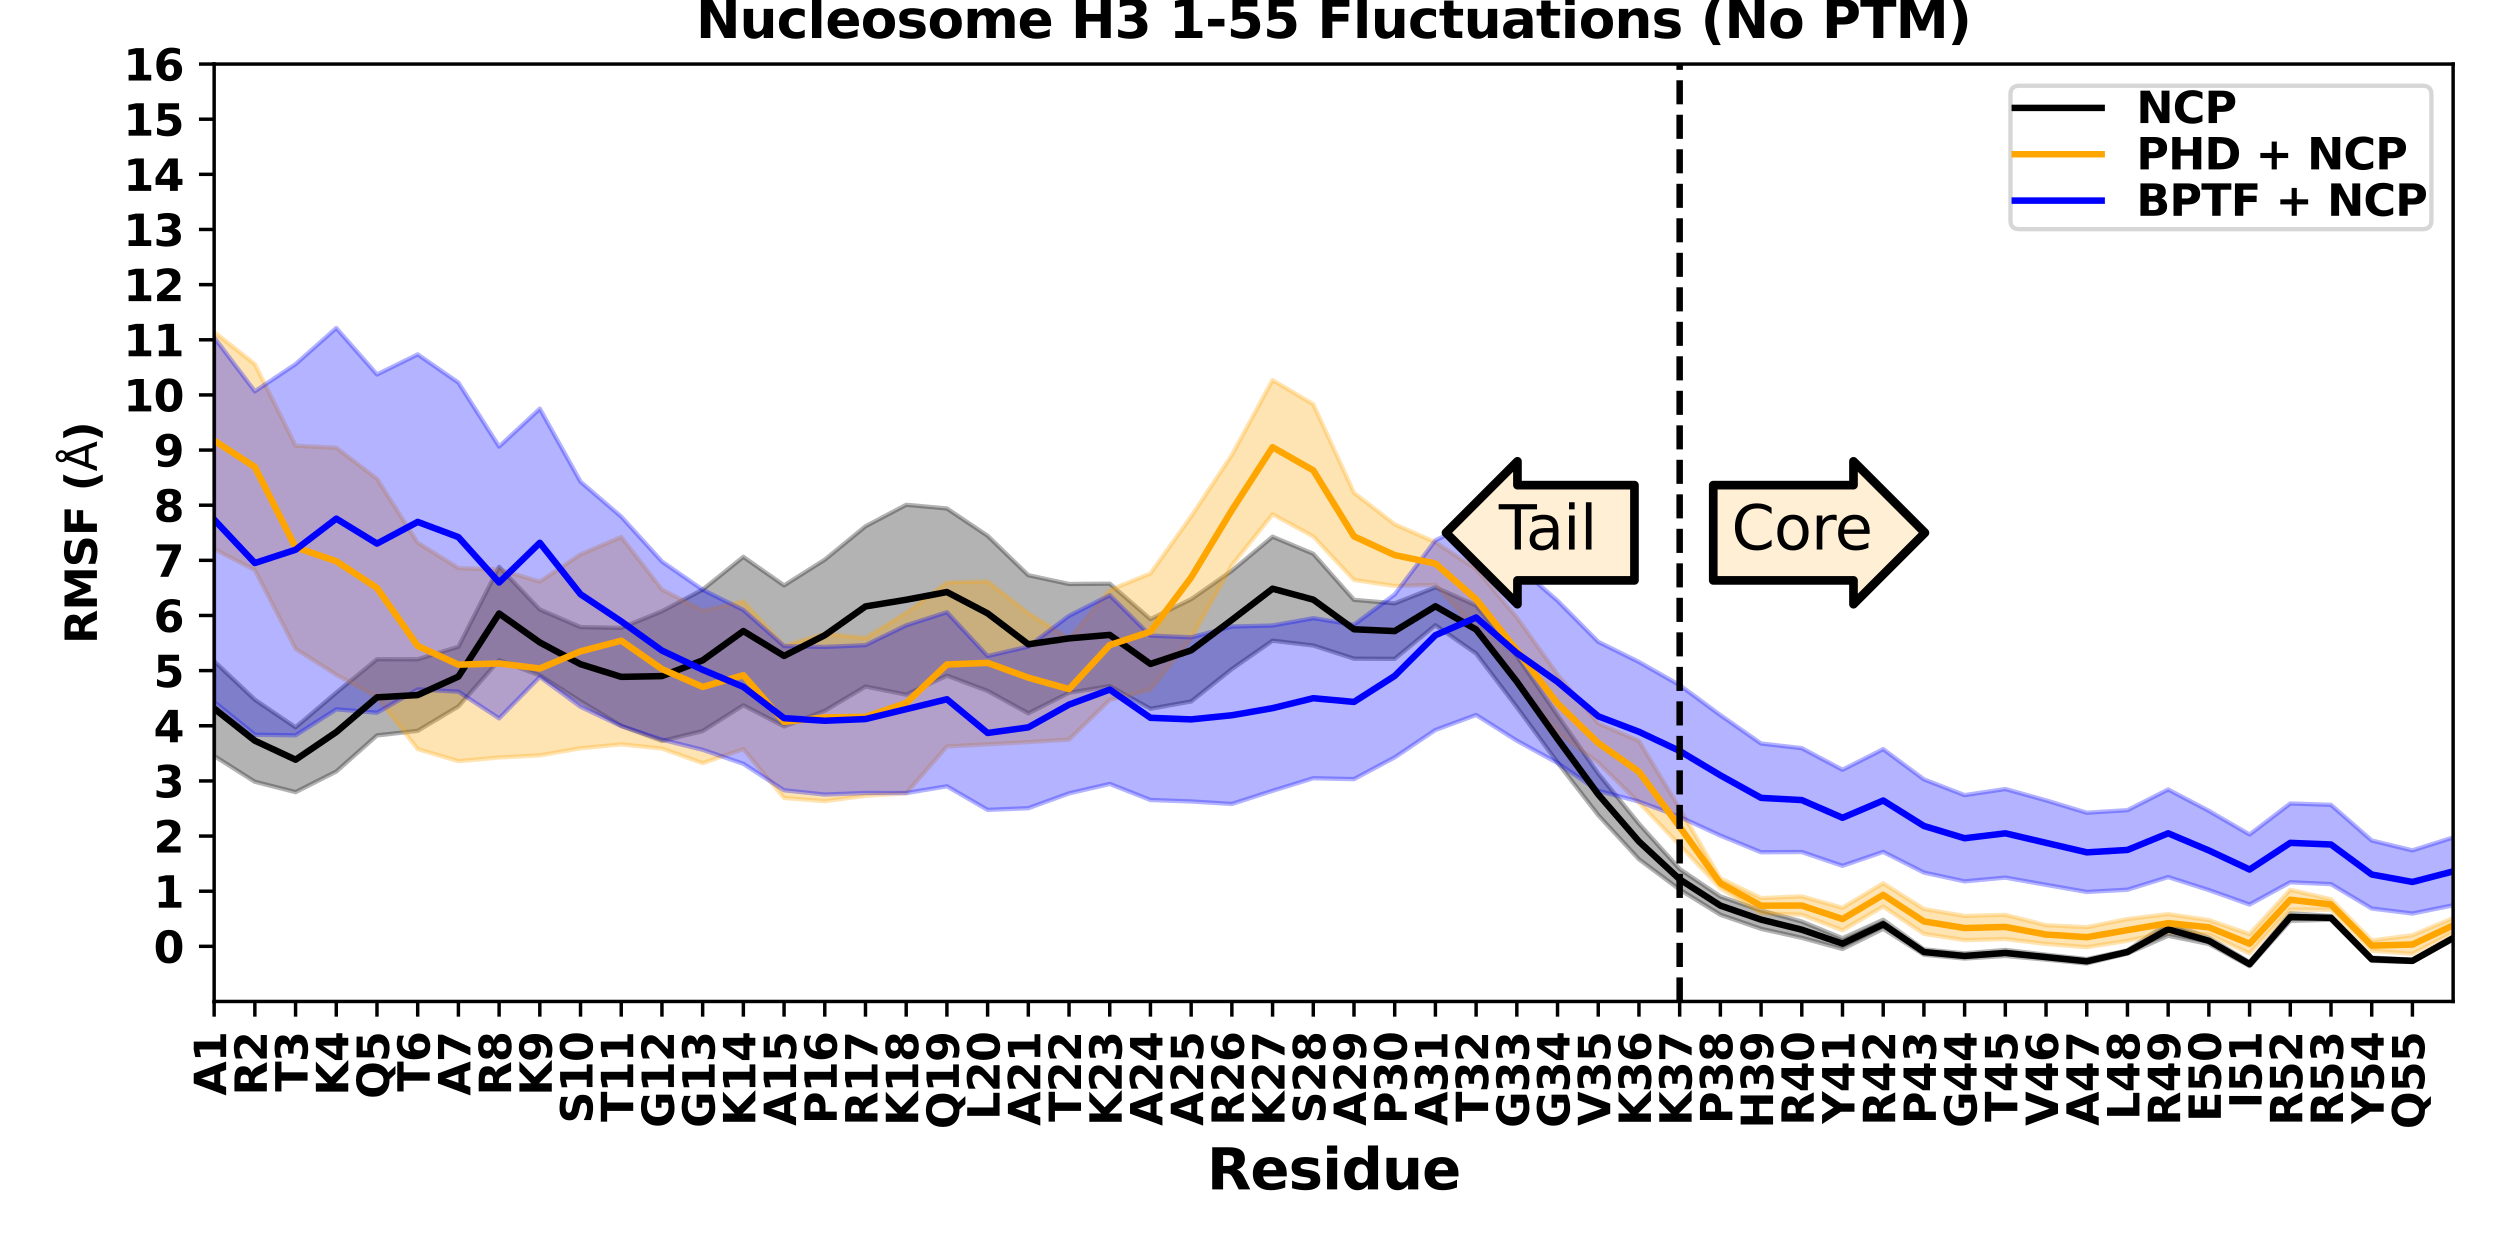 <?xml version="1.0" encoding="utf-8" standalone="no"?>
<!DOCTYPE svg PUBLIC "-//W3C//DTD SVG 1.1//EN"
  "http://www.w3.org/Graphics/SVG/1.1/DTD/svg11.dtd">
<svg xmlns:xlink="http://www.w3.org/1999/xlink" width="576pt" height="288pt" viewBox="0 0 576 288" xmlns="http://www.w3.org/2000/svg" version="1.1">
 <defs>
  <style type="text/css">*{stroke-linejoin: round; stroke-linecap: butt}</style>
 </defs>
 <g id="figure_1">
  <g id="patch_1">
   <path d="M 0 288 
L 576 288 
L 576 0 
L 0 0 
z
" style="fill: #ffffff"/>
  </g>
  <g id="axes_1">
   <g id="patch_2">
    <path d="M 49.34 230.74 
L 565.2 230.74 
L 565.2 14.76 
L 49.34 14.76 
z
" style="fill: #ffffff"/>
   </g>
   <g id="PolyCollection_1">
    <path d="M 49.34 152.33 
L 49.34 174.172 
L 58.719 180.124 
L 68.099 182.505 
L 77.478 177.762 
L 86.857 169.44 
L 96.236 168.386 
L 105.616 162.765 
L 114.995 152.117 
L 124.374 155.603 
L 133.753 161.581 
L 143.133 167.234 
L 152.512 170.72 
L 161.891 168.435 
L 171.271 162.491 
L 180.65 167.375 
L 190.029 163.773 
L 199.408 158.178 
L 208.788 160.054 
L 218.167 155.66 
L 227.546 159.194 
L 236.925 164.354 
L 246.305 159.619 
L 255.684 158.079 
L 265.063 163.302 
L 274.443 161.619 
L 283.822 154.146 
L 293.201 147.617 
L 302.58 148.727 
L 311.96 151.762 
L 321.339 151.798 
L 330.718 144.063 
L 340.097 150.58 
L 349.477 162.933 
L 358.856 175.686 
L 368.235 187.823 
L 377.615 197.973 
L 386.994 204.972 
L 396.373 210.761 
L 405.752 214.004 
L 415.132 216.08 
L 424.511 218.653 
L 433.89 214.007 
L 443.269 219.963 
L 452.649 220.848 
L 462.028 220.252 
L 471.407 221.092 
L 480.787 221.992 
L 490.166 219.707 
L 499.545 215.597 
L 508.924 217.491 
L 518.304 222.614 
L 527.683 212.156 
L 537.062 211.903 
L 546.441 221.38 
L 555.821 221.65 
L 565.2 216.359 
L 574.579 220.097 
L 583.959 220.886 
L 593.338 211.175 
L 602.717 220.65 
L 612.096 222.585 
L 621.476 222.515 
L 630.855 218.607 
L 640.234 217.985 
L 649.613 220.547 
L 658.993 221.221 
L 668.372 222.436 
L 677.751 216.563 
L 687.131 218.38 
L 696.51 221.455 
L 705.889 221.71 
L 715.268 216.948 
L 724.648 217.547 
L 734.027 220.189 
L 743.406 219.67 
L 752.785 214.967 
L 762.165 211.273 
L 771.544 214.162 
L 780.923 213.822 
L 790.303 214.353 
L 799.682 212.383 
L 809.061 218.702 
L 818.44 219.486 
L 827.82 219.276 
L 837.199 218.781 
L 846.578 217.997 
L 855.957 220.741 
L 865.337 222.847 
L 874.716 222.28 
L 884.095 216.642 
L 893.475 223.347 
L 902.854 222.335 
L 912.233 223.105 
L 921.612 220.336 
L 930.992 223.607 
L 940.371 223.145 
L 949.75 221.289 
L 959.129 223.337 
L 968.509 221.367 
L 977.888 222.806 
L 987.267 222.52 
L 996.647 222.882 
L 1006.026 222.15 
L 1015.405 220.129 
L 1024.784 217.45 
L 1034.164 221.662 
L 1043.543 222.821 
L 1052.922 222.048 
L 1062.301 219.958 
L 1071.681 221.94 
L 1081.06 222.144 
L 1090.439 221.283 
L 1099.819 221.151 
L 1109.198 220.438 
L 1118.577 214.204 
L 1127.956 221.192 
L 1137.336 220.009 
L 1146.715 221.884 
L 1156.094 222.685 
L 1165.473 220.332 
L 1174.853 221.535 
L 1184.232 217.686 
L 1193.611 220.692 
L 1202.991 220.319 
L 1212.37 213.93 
L 1221.749 220.924 
L 1231.128 221.098 
L 1240.508 214.743 
L 1249.887 210.312 
L 1259.266 219.561 
L 1268.645 218.196 
L 1278.025 215.171 
L 1287.404 204.63 
L 1296.783 183.032 
L 1306.163 175.348 
L 1306.163 168.024 
L 1306.163 168.024 
L 1296.783 175.362 
L 1287.404 200.227 
L 1278.025 212.712 
L 1268.645 215.522 
L 1259.266 218.905 
L 1249.887 209.438 
L 1240.508 213.314 
L 1231.128 220.323 
L 1221.749 220.523 
L 1212.37 212.582 
L 1202.991 219.855 
L 1193.611 220.331 
L 1184.232 217.185 
L 1174.853 220.717 
L 1165.473 219.379 
L 1156.094 221.547 
L 1146.715 220.757 
L 1137.336 219.378 
L 1127.956 220.238 
L 1118.577 213.429 
L 1109.198 219.556 
L 1099.819 220.253 
L 1090.439 220.429 
L 1081.06 221.197 
L 1071.681 221.042 
L 1062.301 219.094 
L 1052.922 221.102 
L 1043.543 221.874 
L 1034.164 220.487 
L 1024.784 216.778 
L 1015.405 219.684 
L 1006.026 221.567 
L 996.647 222.151 
L 987.267 221.847 
L 977.888 222.204 
L 968.509 220.446 
L 959.129 222.783 
L 949.75 220.974 
L 940.371 222.619 
L 930.992 223.075 
L 921.612 219.698 
L 912.233 222.499 
L 902.854 221.89 
L 893.475 222.895 
L 884.095 216.194 
L 874.716 221.655 
L 865.337 222.435 
L 855.957 220.445 
L 846.578 217.209 
L 837.199 218.204 
L 827.82 218.575 
L 818.44 217.903 
L 809.061 217.481 
L 799.682 208.902 
L 790.303 212.674 
L 780.923 212.08 
L 771.544 211.201 
L 762.165 209.793 
L 752.785 212.058 
L 743.406 218.918 
L 734.027 219.797 
L 724.648 215.866 
L 715.268 214.459 
L 705.889 221.183 
L 696.51 220.95 
L 687.131 217.164 
L 677.751 215.368 
L 668.372 221.85 
L 658.993 220.691 
L 649.613 219.945 
L 640.234 217.171 
L 630.855 217.035 
L 621.476 221.862 
L 612.096 221.901 
L 602.717 220.304 
L 593.338 210.501 
L 583.959 220.2 
L 574.579 219.65 
L 565.2 215.893 
L 555.821 221.111 
L 546.441 220.616 
L 537.062 211.036 
L 527.683 210.412 
L 518.304 221.664 
L 508.924 216.036 
L 499.545 212.635 
L 490.166 218.963 
L 480.787 220.967 
L 471.407 219.959 
L 462.028 218.86 
L 452.649 219.659 
L 443.269 218.73 
L 433.89 211.918 
L 424.511 216.175 
L 415.132 212.324 
L 405.752 209.766 
L 396.373 206.547 
L 386.994 200.208 
L 377.615 189.789 
L 368.235 178.237 
L 358.856 164.81 
L 349.477 151.152 
L 340.097 139.491 
L 330.718 135.31 
L 321.339 139.004 
L 311.96 138.207 
L 302.58 127.595 
L 293.201 123.656 
L 283.822 131.499 
L 274.443 138.051 
L 265.063 142.635 
L 255.684 134.479 
L 246.305 134.55 
L 236.925 132.534 
L 227.546 123.445 
L 218.167 117.152 
L 208.788 116.305 
L 199.408 121.258 
L 190.029 128.947 
L 180.65 134.875 
L 171.271 128.298 
L 161.891 135.847 
L 152.512 140.829 
L 143.133 144.671 
L 133.753 144.484 
L 124.374 140.434 
L 114.995 130.598 
L 105.616 149.006 
L 96.236 151.896 
L 86.857 151.884 
L 77.478 159.576 
L 68.099 167.568 
L 58.719 161.208 
L 49.34 152.33 
z
" clip-path="url(#p8798cec887)" style="fill-opacity: 0.3; stroke: #000000; stroke-opacity: 0.3"/>
   </g>
   <g id="PolyCollection_2">
    <path d="M 49.34 76.497 
L 49.34 126.516 
L 58.719 131.328 
L 68.099 149.499 
L 77.478 155.451 
L 86.857 160.613 
L 96.236 172.593 
L 105.616 175.379 
L 114.995 174.528 
L 124.374 174.031 
L 133.753 172.401 
L 143.133 171.504 
L 152.512 172.469 
L 161.891 175.83 
L 171.271 172.591 
L 180.65 183.852 
L 190.029 184.582 
L 199.408 183.348 
L 208.788 182.751 
L 218.167 171.982 
L 227.546 171.499 
L 236.925 170.97 
L 246.305 170.403 
L 255.684 161.267 
L 265.063 158.915 
L 274.443 147.078 
L 283.822 130.251 
L 293.201 118.503 
L 302.58 123.594 
L 311.96 133.616 
L 321.339 135.005 
L 330.718 134.74 
L 340.097 145.069 
L 349.477 157.46 
L 358.856 168.808 
L 368.235 175.713 
L 377.615 184.917 
L 386.994 194.697 
L 396.373 204.643 
L 405.752 210.406 
L 415.132 210.757 
L 424.511 214.33 
L 433.89 208.86 
L 443.269 215.156 
L 452.649 216.613 
L 462.028 216.347 
L 471.407 217.477 
L 480.787 218.233 
L 490.166 216.761 
L 499.545 214.767 
L 508.924 215.314 
L 518.304 219.658 
L 527.683 209.572 
L 537.062 209.609 
L 546.441 219.053 
L 555.821 219.763 
L 565.2 214.904 
L 574.579 218.674 
L 583.959 219.291 
L 593.338 210.477 
L 602.717 218.691 
L 612.096 220.135 
L 621.476 220.347 
L 630.855 217.283 
L 640.234 216.404 
L 649.613 217.808 
L 658.993 218.45 
L 668.372 220.065 
L 677.751 213.059 
L 687.131 214.672 
L 696.51 218.341 
L 705.889 218.936 
L 715.268 215.01 
L 724.648 214.358 
L 734.027 217.263 
L 743.406 216.964 
L 752.785 211.832 
L 762.165 208.931 
L 771.544 208.695 
L 780.923 211.555 
L 790.303 209.918 
L 799.682 206.032 
L 809.061 215.473 
L 818.44 214.395 
L 827.82 216.749 
L 837.199 216.171 
L 846.578 215.381 
L 855.957 218.82 
L 865.337 221.041 
L 874.716 220.344 
L 884.095 215.32 
L 893.475 221.972 
L 902.854 221.122 
L 912.233 221.423 
L 921.612 219.073 
L 930.992 221.612 
L 940.371 220.652 
L 949.75 219.166 
L 959.129 220.71 
L 968.509 218.797 
L 977.888 219.583 
L 987.267 219.622 
L 996.647 220.028 
L 1006.026 218.502 
L 1015.405 216.924 
L 1024.784 214.73 
L 1034.164 217.821 
L 1043.543 218.601 
L 1052.922 218.109 
L 1062.301 216.107 
L 1071.681 217.429 
L 1081.06 216.961 
L 1090.439 216.56 
L 1099.819 216.044 
L 1109.198 214.972 
L 1118.577 209.634 
L 1127.956 215.654 
L 1137.336 215.609 
L 1146.715 216.471 
L 1156.094 217.715 
L 1165.473 215.345 
L 1174.853 216.515 
L 1184.232 213.95 
L 1193.611 216.162 
L 1202.991 216.538 
L 1212.37 210.166 
L 1221.749 216.196 
L 1231.128 217.091 
L 1240.508 211.544 
L 1249.887 206.013 
L 1259.266 215.334 
L 1268.645 212.855 
L 1278.025 210.675 
L 1287.404 202.611 
L 1296.783 182.647 
L 1306.163 177.871 
L 1306.163 172.153 
L 1306.163 172.153 
L 1296.783 181.03 
L 1287.404 198.463 
L 1278.025 208.058 
L 1268.645 209.065 
L 1259.266 210.73 
L 1249.887 202.43 
L 1240.508 207.294 
L 1231.128 212.348 
L 1221.749 210.369 
L 1212.37 204.863 
L 1202.991 211.666 
L 1193.611 210.408 
L 1184.232 207.434 
L 1174.853 210.761 
L 1165.473 209.071 
L 1156.094 211.96 
L 1146.715 209.786 
L 1137.336 208.809 
L 1127.956 208.119 
L 1118.577 201.843 
L 1109.198 206.826 
L 1099.819 208.061 
L 1090.439 208.95 
L 1081.06 209.776 
L 1071.681 210.902 
L 1062.301 209.906 
L 1052.922 212.171 
L 1043.543 213.249 
L 1034.164 212.774 
L 1024.784 210.725 
L 1015.405 213.379 
L 1006.026 214.832 
L 996.647 216.492 
L 987.267 216.759 
L 977.888 217.222 
L 968.509 216.852 
L 959.129 218.88 
L 949.75 218.144 
L 940.371 219.083 
L 930.992 220.128 
L 921.612 217.704 
L 912.233 219.412 
L 902.854 219.07 
L 893.475 220.06 
L 884.095 213.74 
L 874.716 218.252 
L 865.337 218.943 
L 855.957 217.099 
L 846.578 212.752 
L 837.199 213.979 
L 827.82 214.303 
L 818.44 210.922 
L 809.061 212.571 
L 799.682 203.714 
L 790.303 206.948 
L 780.923 208.749 
L 771.544 206.753 
L 762.165 205.722 
L 752.785 207.585 
L 743.406 213.814 
L 734.027 214.244 
L 724.648 211.203 
L 715.268 211.964 
L 705.889 216.283 
L 696.51 215.595 
L 687.131 212.035 
L 677.751 211.441 
L 668.372 217.785 
L 658.993 215.918 
L 649.613 215.349 
L 640.234 214.302 
L 630.855 214.661 
L 621.476 218.386 
L 612.096 218.72 
L 602.717 217.588 
L 593.338 209.1 
L 583.959 217.578 
L 574.579 216.306 
L 565.2 211.524 
L 555.821 215.471 
L 546.441 216.685 
L 537.062 207.191 
L 527.683 205.023 
L 518.304 215.208 
L 508.924 211.993 
L 499.545 210.607 
L 490.166 211.746 
L 480.787 213.615 
L 471.407 213.163 
L 462.028 210.785 
L 452.649 211.032 
L 443.269 209.437 
L 433.89 203.509 
L 424.511 209.15 
L 415.132 206.524 
L 405.752 206.925 
L 396.373 202.38 
L 386.994 186.298 
L 377.615 170.715 
L 368.235 166.683 
L 358.856 155.382 
L 349.477 142.279 
L 340.097 131.08 
L 330.718 124.934 
L 321.339 120.796 
L 311.96 113.543 
L 302.58 93.153 
L 293.201 87.58 
L 283.822 104.831 
L 274.443 118.999 
L 265.063 132.119 
L 255.684 135.971 
L 246.305 147.133 
L 236.925 141.294 
L 227.546 133.947 
L 218.167 134.211 
L 208.788 141.19 
L 199.408 146.987 
L 190.029 145.992 
L 180.65 148.769 
L 171.271 138.562 
L 161.891 140.702 
L 152.512 135.833 
L 143.133 123.733 
L 133.753 127.737 
L 124.374 134.014 
L 114.995 131.197 
L 105.616 130.888 
L 96.236 125.047 
L 86.857 110.319 
L 77.478 103.16 
L 68.099 102.706 
L 58.719 83.894 
L 49.34 76.497 
z
" clip-path="url(#p8798cec887)" style="fill: #ffa500; fill-opacity: 0.3; stroke: #ffa500; stroke-opacity: 0.3"/>
   </g>
   <g id="PolyCollection_3">
    <path d="M 49.34 77.732 
L 49.34 161.708 
L 58.719 169.281 
L 68.099 169.421 
L 77.478 163.427 
L 86.857 164.21 
L 96.236 158.841 
L 105.616 159.363 
L 114.995 165.52 
L 124.374 155.968 
L 133.753 162.849 
L 143.133 167.29 
L 152.512 170.415 
L 161.891 172.752 
L 171.271 175.989 
L 180.65 182.083 
L 190.029 183.067 
L 199.408 182.701 
L 208.788 182.721 
L 218.167 181.16 
L 227.546 186.599 
L 236.925 186.207 
L 246.305 182.796 
L 255.684 180.618 
L 265.063 184.318 
L 274.443 184.657 
L 283.822 185.238 
L 293.201 182.203 
L 302.58 179.303 
L 311.96 179.513 
L 321.339 174.503 
L 330.718 168.192 
L 340.097 164.731 
L 349.477 170.653 
L 358.856 175.798 
L 368.235 182.199 
L 377.615 184.682 
L 386.994 188.197 
L 396.373 192.52 
L 405.752 196.359 
L 415.132 196.303 
L 424.511 199.486 
L 433.89 196.277 
L 443.269 201.044 
L 452.649 203.068 
L 462.028 202.2 
L 471.407 203.867 
L 480.787 205.511 
L 490.166 204.99 
L 499.545 202.08 
L 508.924 205.075 
L 518.304 208.406 
L 527.683 203.273 
L 537.062 203.707 
L 546.441 209.32 
L 555.821 210.481 
L 565.2 208.582 
L 574.579 210.729 
L 583.959 212.28 
L 593.338 207.065 
L 602.717 212.125 
L 612.096 211.695 
L 621.476 212.15 
L 630.855 208.261 
L 640.234 210.216 
L 649.613 209.6 
L 658.993 210.427 
L 668.372 213.406 
L 677.751 209.516 
L 687.131 208.933 
L 696.51 212.221 
L 705.889 213.356 
L 715.268 208.983 
L 724.648 209.329 
L 734.027 212.636 
L 743.406 212.052 
L 752.785 208.175 
L 762.165 207.092 
L 771.544 209.825 
L 780.923 209.105 
L 790.303 207.772 
L 799.682 205.155 
L 809.061 210.505 
L 818.44 209.198 
L 827.82 211.956 
L 837.199 212.242 
L 846.578 211.567 
L 855.957 214.038 
L 865.337 215.431 
L 874.716 214.372 
L 884.095 212.63 
L 893.475 216.735 
L 902.854 216.235 
L 912.233 214.672 
L 921.612 215.156 
L 930.992 217.219 
L 940.371 216.048 
L 949.75 214.116 
L 959.129 215.943 
L 968.509 215.442 
L 977.888 214.1 
L 987.267 213.579 
L 996.647 214.031 
L 1006.026 213.14 
L 1015.405 210.924 
L 1024.784 209.905 
L 1034.164 211.639 
L 1043.543 210.187 
L 1052.922 208.448 
L 1062.301 207.886 
L 1071.681 208.077 
L 1081.06 206.027 
L 1090.439 205.277 
L 1099.819 204.875 
L 1109.198 203.303 
L 1118.577 200.006 
L 1127.956 204.06 
L 1137.336 204.292 
L 1146.715 204.944 
L 1156.094 207.546 
L 1165.473 206.142 
L 1174.853 208.385 
L 1184.232 206.48 
L 1193.611 208.186 
L 1202.991 210.466 
L 1212.37 207.057 
L 1221.749 208.945 
L 1231.128 210.916 
L 1240.508 209.955 
L 1249.887 205.49 
L 1259.266 209.53 
L 1268.645 211.666 
L 1278.025 210.334 
L 1287.404 207.173 
L 1296.783 194.235 
L 1306.163 195.943 
L 1306.163 175.314 
L 1306.163 175.314 
L 1296.783 172.572 
L 1287.404 192.536 
L 1278.025 197.088 
L 1268.645 198.847 
L 1259.266 195.571 
L 1249.887 188.762 
L 1240.508 195.035 
L 1231.128 196.802 
L 1221.749 193.12 
L 1212.37 189.428 
L 1202.991 194.86 
L 1193.611 191.359 
L 1184.232 188.189 
L 1174.853 190.565 
L 1165.473 187.442 
L 1156.094 190.227 
L 1146.715 186.048 
L 1137.336 185.503 
L 1127.956 184.894 
L 1118.577 178.936 
L 1109.198 183.908 
L 1099.819 186.801 
L 1090.439 187.428 
L 1081.06 188.367 
L 1071.681 191.826 
L 1062.301 192.025 
L 1052.922 192.53 
L 1043.543 195.029 
L 1034.164 197.988 
L 1024.784 196.164 
L 1015.405 196.376 
L 1006.026 199.815 
L 996.647 201.808 
L 987.267 200.934 
L 977.888 201.051 
L 968.509 203.361 
L 959.129 204.704 
L 949.75 201.213 
L 940.371 203.941 
L 930.992 206.3 
L 921.612 203.642 
L 912.233 201.912 
L 902.854 204.48 
L 893.475 205.635 
L 884.095 199.574 
L 874.716 201.432 
L 865.337 203.351 
L 855.957 201.54 
L 846.578 197.389 
L 837.199 198.731 
L 827.82 197.937 
L 818.44 193.793 
L 809.061 195.63 
L 799.682 187.265 
L 790.303 191.189 
L 780.923 194.002 
L 771.544 194.265 
L 762.165 190.615 
L 752.785 191.766 
L 743.406 197.814 
L 734.027 198.129 
L 724.648 193.064 
L 715.268 193.524 
L 705.889 199.371 
L 696.51 197.111 
L 687.131 191.829 
L 677.751 193.987 
L 668.372 199.276 
L 658.993 193.862 
L 649.613 192.493 
L 640.234 194.756 
L 630.855 191.332 
L 621.476 197.505 
L 612.096 197.08 
L 602.717 198.157 
L 593.338 190.468 
L 583.959 198.815 
L 574.579 196.169 
L 565.2 192.957 
L 555.821 195.927 
L 546.441 193.654 
L 537.062 185.435 
L 527.683 185.117 
L 518.304 192.27 
L 508.924 186.819 
L 499.545 181.901 
L 490.166 186.665 
L 480.787 187.249 
L 471.407 184.401 
L 462.028 181.789 
L 452.649 183.195 
L 443.269 179.565 
L 433.89 172.599 
L 424.511 177.35 
L 415.132 172.377 
L 405.752 171.305 
L 396.373 164.756 
L 386.994 157.851 
L 377.615 152.516 
L 368.235 147.874 
L 358.856 138.401 
L 349.477 130.291 
L 340.097 119.813 
L 330.718 124.504 
L 321.339 136.955 
L 311.96 143.936 
L 302.58 142.43 
L 293.201 144.119 
L 283.822 144.355 
L 274.443 146.843 
L 265.063 146.443 
L 255.684 137.144 
L 246.305 141.888 
L 236.925 148.96 
L 227.546 151.153 
L 218.167 141.054 
L 208.788 144.076 
L 199.408 148.648 
L 190.029 149.051 
L 180.65 148.849 
L 171.271 140.545 
L 161.891 135.88 
L 152.512 129.367 
L 143.133 119.038 
L 133.753 110.98 
L 124.374 94.161 
L 114.995 102.884 
L 105.616 88.15 
L 96.236 81.653 
L 86.857 86.275 
L 77.478 75.575 
L 68.099 83.895 
L 58.719 90.159 
L 49.34 77.732 
z
" clip-path="url(#p8798cec887)" style="fill: #0000ff; fill-opacity: 0.3; stroke: #0000ff; stroke-opacity: 0.3"/>
   </g>
   <g id="matplotlib.axis_1">
    <g id="xtick_1">
     <g id="line2d_1">
      <defs>
       <path id="me9e112c585" d="M 0 0 
L 0 3.5 
" style="stroke: #000000; stroke-width: 0.8"/>
      </defs>
      <g>
       <use xlink:href="#me9e112c585" x="49.34" y="230.74" style="stroke: #000000; stroke-width: 0.8"/>
      </g>
     </g>
     <g id="text_1">
      <!-- A1 -->
      <g transform="translate(52.099 252.437) rotate(-90) scale(0.1 -0.1)">
       <defs>
        <path id="DejaVuSans-Bold-41" d="M 3419 850 
L 1538 850 
L 1241 0 
L 31 0 
L 1759 4666 
L 3194 4666 
L 4922 0 
L 3713 0 
L 3419 850 
z
M 1838 1716 
L 3116 1716 
L 2478 3572 
L 1838 1716 
z
" transform="scale(0.016)"/>
        <path id="DejaVuSans-Bold-31" d="M 750 831 
L 1813 831 
L 1813 3847 
L 722 3622 
L 722 4441 
L 1806 4666 
L 2950 4666 
L 2950 831 
L 4013 831 
L 4013 0 
L 750 0 
L 750 831 
z
" transform="scale(0.016)"/>
       </defs>
       <use xlink:href="#DejaVuSans-Bold-41"/>
       <use xlink:href="#DejaVuSans-Bold-31" x="77.393"/>
      </g>
     </g>
    </g>
    <g id="xtick_2">
     <g id="line2d_2">
      <g>
       <use xlink:href="#me9e112c585" x="58.719" y="230.74" style="stroke: #000000; stroke-width: 0.8"/>
      </g>
     </g>
     <g id="text_2">
      <!-- R2 -->
      <g transform="translate(61.479 252.398) rotate(-90) scale(0.1 -0.1)">
       <defs>
        <path id="DejaVuSans-Bold-52" d="M 2297 2597 
Q 2675 2597 2839 2737 
Q 3003 2878 3003 3200 
Q 3003 3519 2839 3656 
Q 2675 3794 2297 3794 
L 1791 3794 
L 1791 2597 
L 2297 2597 
z
M 1791 1766 
L 1791 0 
L 588 0 
L 588 4666 
L 2425 4666 
Q 3347 4666 3776 4356 
Q 4206 4047 4206 3378 
Q 4206 2916 3982 2619 
Q 3759 2322 3309 2181 
Q 3556 2125 3751 1926 
Q 3947 1728 4147 1325 
L 4800 0 
L 3519 0 
L 2950 1159 
Q 2778 1509 2601 1637 
Q 2425 1766 2131 1766 
L 1791 1766 
z
" transform="scale(0.016)"/>
        <path id="DejaVuSans-Bold-32" d="M 1844 884 
L 3897 884 
L 3897 0 
L 506 0 
L 506 884 
L 2209 2388 
Q 2438 2594 2547 2791 
Q 2656 2988 2656 3200 
Q 2656 3528 2436 3728 
Q 2216 3928 1850 3928 
Q 1569 3928 1234 3808 
Q 900 3688 519 3450 
L 519 4475 
Q 925 4609 1322 4679 
Q 1719 4750 2100 4750 
Q 2938 4750 3402 4381 
Q 3866 4013 3866 3353 
Q 3866 2972 3669 2642 
Q 3472 2313 2841 1759 
L 1844 884 
z
" transform="scale(0.016)"/>
       </defs>
       <use xlink:href="#DejaVuSans-Bold-52"/>
       <use xlink:href="#DejaVuSans-Bold-32" x="77.002"/>
      </g>
     </g>
    </g>
    <g id="xtick_3">
     <g id="line2d_3">
      <g>
       <use xlink:href="#me9e112c585" x="68.099" y="230.74" style="stroke: #000000; stroke-width: 0.8"/>
      </g>
     </g>
     <g id="text_3">
      <!-- T3 -->
      <g transform="translate(70.858 251.52) rotate(-90) scale(0.1 -0.1)">
       <defs>
        <path id="DejaVuSans-Bold-54" d="M 31 4666 
L 4331 4666 
L 4331 3756 
L 2784 3756 
L 2784 0 
L 1581 0 
L 1581 3756 
L 31 3756 
L 31 4666 
z
" transform="scale(0.016)"/>
        <path id="DejaVuSans-Bold-33" d="M 2981 2516 
Q 3453 2394 3698 2092 
Q 3944 1791 3944 1325 
Q 3944 631 3412 270 
Q 2881 -91 1863 -91 
Q 1503 -91 1142 -33 
Q 781 25 428 141 
L 428 1069 
Q 766 900 1098 814 
Q 1431 728 1753 728 
Q 2231 728 2486 893 
Q 2741 1059 2741 1369 
Q 2741 1688 2480 1852 
Q 2219 2016 1709 2016 
L 1228 2016 
L 1228 2791 
L 1734 2791 
Q 2188 2791 2409 2933 
Q 2631 3075 2631 3366 
Q 2631 3634 2415 3781 
Q 2200 3928 1806 3928 
Q 1516 3928 1219 3862 
Q 922 3797 628 3669 
L 628 4550 
Q 984 4650 1334 4700 
Q 1684 4750 2022 4750 
Q 2931 4750 3382 4451 
Q 3834 4153 3834 3553 
Q 3834 3144 3618 2883 
Q 3403 2622 2981 2516 
z
" transform="scale(0.016)"/>
       </defs>
       <use xlink:href="#DejaVuSans-Bold-54"/>
       <use xlink:href="#DejaVuSans-Bold-33" x="68.213"/>
      </g>
     </g>
    </g>
    <g id="xtick_4">
     <g id="line2d_4">
      <g>
       <use xlink:href="#me9e112c585" x="77.478" y="230.74" style="stroke: #000000; stroke-width: 0.8"/>
      </g>
     </g>
     <g id="text_4">
      <!-- K4 -->
      <g transform="translate(80.237 252.446) rotate(-90) scale(0.1 -0.1)">
       <defs>
        <path id="DejaVuSans-Bold-4b" d="M 588 4666 
L 1791 4666 
L 1791 2963 
L 3525 4666 
L 4922 4666 
L 2675 2456 
L 5153 0 
L 3647 0 
L 1791 1838 
L 1791 0 
L 588 0 
L 588 4666 
z
" transform="scale(0.016)"/>
        <path id="DejaVuSans-Bold-34" d="M 2356 3675 
L 1038 1722 
L 2356 1722 
L 2356 3675 
z
M 2156 4666 
L 3494 4666 
L 3494 1722 
L 4159 1722 
L 4159 850 
L 3494 850 
L 3494 0 
L 2356 0 
L 2356 850 
L 288 850 
L 288 1881 
L 2156 4666 
z
" transform="scale(0.016)"/>
       </defs>
       <use xlink:href="#DejaVuSans-Bold-4b"/>
       <use xlink:href="#DejaVuSans-Bold-34" x="77.49"/>
      </g>
     </g>
    </g>
    <g id="xtick_5">
     <g id="line2d_5">
      <g>
       <use xlink:href="#me9e112c585" x="86.857" y="230.74" style="stroke: #000000; stroke-width: 0.8"/>
      </g>
     </g>
     <g id="text_5">
      <!-- Q5 -->
      <g transform="translate(89.616 253.199) rotate(-90) scale(0.1 -0.1)">
       <defs>
        <path id="DejaVuSans-Bold-51" d="M 2847 -84 
L 2753 -84 
Q 1600 -84 959 553 
Q 319 1191 319 2328 
Q 319 3463 958 4106 
Q 1597 4750 2719 4750 
Q 3853 4750 4486 4112 
Q 5119 3475 5119 2328 
Q 5119 1541 4783 972 
Q 4447 403 3816 116 
L 4756 -934 
L 3609 -934 
L 2847 -84 
z
M 2719 3878 
Q 2169 3878 1866 3472 
Q 1563 3066 1563 2328 
Q 1563 1578 1859 1179 
Q 2156 781 2719 781 
Q 3272 781 3575 1187 
Q 3878 1594 3878 2328 
Q 3878 3066 3575 3472 
Q 3272 3878 2719 3878 
z
" transform="scale(0.016)"/>
        <path id="DejaVuSans-Bold-35" d="M 678 4666 
L 3669 4666 
L 3669 3781 
L 1638 3781 
L 1638 3059 
Q 1775 3097 1914 3117 
Q 2053 3138 2203 3138 
Q 3056 3138 3531 2711 
Q 4006 2284 4006 1522 
Q 4006 766 3489 337 
Q 2972 -91 2053 -91 
Q 1656 -91 1267 -14 
Q 878 63 494 219 
L 494 1166 
Q 875 947 1217 837 
Q 1559 728 1863 728 
Q 2300 728 2551 942 
Q 2803 1156 2803 1522 
Q 2803 1891 2551 2103 
Q 2300 2316 1863 2316 
Q 1603 2316 1309 2248 
Q 1016 2181 678 2041 
L 678 4666 
z
" transform="scale(0.016)"/>
       </defs>
       <use xlink:href="#DejaVuSans-Bold-51"/>
       <use xlink:href="#DejaVuSans-Bold-35" x="85.01"/>
      </g>
     </g>
    </g>
    <g id="xtick_6">
     <g id="line2d_6">
      <g>
       <use xlink:href="#me9e112c585" x="96.236" y="230.74" style="stroke: #000000; stroke-width: 0.8"/>
      </g>
     </g>
     <g id="text_6">
      <!-- T6 -->
      <g transform="translate(98.996 251.52) rotate(-90) scale(0.1 -0.1)">
       <defs>
        <path id="DejaVuSans-Bold-36" d="M 2316 2303 
Q 2000 2303 1842 2098 
Q 1684 1894 1684 1484 
Q 1684 1075 1842 870 
Q 2000 666 2316 666 
Q 2634 666 2792 870 
Q 2950 1075 2950 1484 
Q 2950 1894 2792 2098 
Q 2634 2303 2316 2303 
z
M 3803 4544 
L 3803 3681 
Q 3506 3822 3243 3889 
Q 2981 3956 2731 3956 
Q 2194 3956 1894 3657 
Q 1594 3359 1544 2772 
Q 1750 2925 1990 3001 
Q 2231 3078 2516 3078 
Q 3231 3078 3670 2659 
Q 4109 2241 4109 1563 
Q 4109 813 3618 361 
Q 3128 -91 2303 -91 
Q 1394 -91 895 523 
Q 397 1138 397 2266 
Q 397 3422 980 4083 
Q 1563 4744 2578 4744 
Q 2900 4744 3203 4694 
Q 3506 4644 3803 4544 
z
" transform="scale(0.016)"/>
       </defs>
       <use xlink:href="#DejaVuSans-Bold-54"/>
       <use xlink:href="#DejaVuSans-Bold-36" x="68.213"/>
      </g>
     </g>
    </g>
    <g id="xtick_7">
     <g id="line2d_7">
      <g>
       <use xlink:href="#me9e112c585" x="105.616" y="230.74" style="stroke: #000000; stroke-width: 0.8"/>
      </g>
     </g>
     <g id="text_7">
      <!-- A7 -->
      <g transform="translate(108.375 252.437) rotate(-90) scale(0.1 -0.1)">
       <defs>
        <path id="DejaVuSans-Bold-37" d="M 428 4666 
L 3944 4666 
L 3944 3988 
L 2125 0 
L 953 0 
L 2675 3781 
L 428 3781 
L 428 4666 
z
" transform="scale(0.016)"/>
       </defs>
       <use xlink:href="#DejaVuSans-Bold-41"/>
       <use xlink:href="#DejaVuSans-Bold-37" x="77.393"/>
      </g>
     </g>
    </g>
    <g id="xtick_8">
     <g id="line2d_8">
      <g>
       <use xlink:href="#me9e112c585" x="114.995" y="230.74" style="stroke: #000000; stroke-width: 0.8"/>
      </g>
     </g>
     <g id="text_8">
      <!-- R8 -->
      <g transform="translate(117.754 252.398) rotate(-90) scale(0.1 -0.1)">
       <defs>
        <path id="DejaVuSans-Bold-38" d="M 2228 2088 
Q 1891 2088 1709 1903 
Q 1528 1719 1528 1375 
Q 1528 1031 1709 848 
Q 1891 666 2228 666 
Q 2563 666 2741 848 
Q 2919 1031 2919 1375 
Q 2919 1722 2741 1905 
Q 2563 2088 2228 2088 
z
M 1350 2484 
Q 925 2613 709 2878 
Q 494 3144 494 3541 
Q 494 4131 934 4440 
Q 1375 4750 2228 4750 
Q 3075 4750 3515 4442 
Q 3956 4134 3956 3541 
Q 3956 3144 3739 2878 
Q 3522 2613 3097 2484 
Q 3572 2353 3814 2058 
Q 4056 1763 4056 1313 
Q 4056 619 3595 264 
Q 3134 -91 2228 -91 
Q 1319 -91 855 264 
Q 391 619 391 1313 
Q 391 1763 633 2058 
Q 875 2353 1350 2484 
z
M 1631 3419 
Q 1631 3141 1786 2991 
Q 1941 2841 2228 2841 
Q 2509 2841 2662 2991 
Q 2816 3141 2816 3419 
Q 2816 3697 2662 3845 
Q 2509 3994 2228 3994 
Q 1941 3994 1786 3844 
Q 1631 3694 1631 3419 
z
" transform="scale(0.016)"/>
       </defs>
       <use xlink:href="#DejaVuSans-Bold-52"/>
       <use xlink:href="#DejaVuSans-Bold-38" x="77.002"/>
      </g>
     </g>
    </g>
    <g id="xtick_9">
     <g id="line2d_9">
      <g>
       <use xlink:href="#me9e112c585" x="124.374" y="230.74" style="stroke: #000000; stroke-width: 0.8"/>
      </g>
     </g>
     <g id="text_9">
      <!-- K9 -->
      <g transform="translate(127.134 252.446) rotate(-90) scale(0.1 -0.1)">
       <defs>
        <path id="DejaVuSans-Bold-39" d="M 641 103 
L 641 966 
Q 928 831 1190 764 
Q 1453 697 1709 697 
Q 2247 697 2547 995 
Q 2847 1294 2900 1881 
Q 2688 1725 2447 1647 
Q 2206 1569 1925 1569 
Q 1209 1569 770 1986 
Q 331 2403 331 3084 
Q 331 3838 820 4291 
Q 1309 4744 2131 4744 
Q 3044 4744 3544 4128 
Q 4044 3513 4044 2388 
Q 4044 1231 3459 570 
Q 2875 -91 1856 -91 
Q 1528 -91 1228 -42 
Q 928 6 641 103 
z
M 2125 2350 
Q 2441 2350 2600 2554 
Q 2759 2759 2759 3169 
Q 2759 3575 2600 3781 
Q 2441 3988 2125 3988 
Q 1809 3988 1650 3781 
Q 1491 3575 1491 3169 
Q 1491 2759 1650 2554 
Q 1809 2350 2125 2350 
z
" transform="scale(0.016)"/>
       </defs>
       <use xlink:href="#DejaVuSans-Bold-4b"/>
       <use xlink:href="#DejaVuSans-Bold-39" x="77.49"/>
      </g>
     </g>
    </g>
    <g id="xtick_10">
     <g id="line2d_10">
      <g>
       <use xlink:href="#me9e112c585" x="133.753" y="230.74" style="stroke: #000000; stroke-width: 0.8"/>
      </g>
     </g>
     <g id="text_10">
      <!-- S10 -->
      <g transform="translate(136.513 258.857) rotate(-90) scale(0.1 -0.1)">
       <defs>
        <path id="DejaVuSans-Bold-53" d="M 3834 4519 
L 3834 3531 
Q 3450 3703 3084 3790 
Q 2719 3878 2394 3878 
Q 1963 3878 1756 3759 
Q 1550 3641 1550 3391 
Q 1550 3203 1689 3098 
Q 1828 2994 2194 2919 
L 2706 2816 
Q 3484 2659 3812 2340 
Q 4141 2022 4141 1434 
Q 4141 663 3683 286 
Q 3225 -91 2284 -91 
Q 1841 -91 1394 -6 
Q 947 78 500 244 
L 500 1259 
Q 947 1022 1364 901 
Q 1781 781 2169 781 
Q 2563 781 2772 912 
Q 2981 1044 2981 1288 
Q 2981 1506 2839 1625 
Q 2697 1744 2272 1838 
L 1806 1941 
Q 1106 2091 782 2419 
Q 459 2747 459 3303 
Q 459 4000 909 4375 
Q 1359 4750 2203 4750 
Q 2588 4750 2994 4692 
Q 3400 4634 3834 4519 
z
" transform="scale(0.016)"/>
        <path id="DejaVuSans-Bold-30" d="M 2944 2338 
Q 2944 3213 2780 3570 
Q 2616 3928 2228 3928 
Q 1841 3928 1675 3570 
Q 1509 3213 1509 2338 
Q 1509 1453 1675 1090 
Q 1841 728 2228 728 
Q 2613 728 2778 1090 
Q 2944 1453 2944 2338 
z
M 4147 2328 
Q 4147 1169 3647 539 
Q 3147 -91 2228 -91 
Q 1306 -91 806 539 
Q 306 1169 306 2328 
Q 306 3491 806 4120 
Q 1306 4750 2228 4750 
Q 3147 4750 3647 4120 
Q 4147 3491 4147 2328 
z
" transform="scale(0.016)"/>
       </defs>
       <use xlink:href="#DejaVuSans-Bold-53"/>
       <use xlink:href="#DejaVuSans-Bold-31" x="72.021"/>
       <use xlink:href="#DejaVuSans-Bold-30" x="141.602"/>
      </g>
     </g>
    </g>
    <g id="xtick_11">
     <g id="line2d_11">
      <g>
       <use xlink:href="#me9e112c585" x="143.133" y="230.74" style="stroke: #000000; stroke-width: 0.8"/>
      </g>
     </g>
     <g id="text_11">
      <!-- T11 -->
      <g transform="translate(145.892 258.478) rotate(-90) scale(0.1 -0.1)">
       <use xlink:href="#DejaVuSans-Bold-54"/>
       <use xlink:href="#DejaVuSans-Bold-31" x="68.213"/>
       <use xlink:href="#DejaVuSans-Bold-31" x="137.793"/>
      </g>
     </g>
    </g>
    <g id="xtick_12">
     <g id="line2d_12">
      <g>
       <use xlink:href="#me9e112c585" x="152.512" y="230.74" style="stroke: #000000; stroke-width: 0.8"/>
      </g>
     </g>
     <g id="text_12">
      <!-- G12 -->
      <g transform="translate(155.271 259.863) rotate(-90) scale(0.1 -0.1)">
       <defs>
        <path id="DejaVuSans-Bold-47" d="M 4781 347 
Q 4331 128 3847 18 
Q 3363 -91 2847 -91 
Q 1681 -91 1000 561 
Q 319 1213 319 2328 
Q 319 3456 1012 4103 
Q 1706 4750 2913 4750 
Q 3378 4750 3804 4662 
Q 4231 4575 4609 4403 
L 4609 3438 
Q 4219 3659 3833 3768 
Q 3447 3878 3059 3878 
Q 2341 3878 1952 3476 
Q 1563 3075 1563 2328 
Q 1563 1588 1938 1184 
Q 2313 781 3003 781 
Q 3191 781 3352 804 
Q 3513 828 3641 878 
L 3641 1784 
L 2906 1784 
L 2906 2591 
L 4781 2591 
L 4781 347 
z
" transform="scale(0.016)"/>
       </defs>
       <use xlink:href="#DejaVuSans-Bold-47"/>
       <use xlink:href="#DejaVuSans-Bold-31" x="82.08"/>
       <use xlink:href="#DejaVuSans-Bold-32" x="151.66"/>
      </g>
     </g>
    </g>
    <g id="xtick_13">
     <g id="line2d_13">
      <g>
       <use xlink:href="#me9e112c585" x="161.891" y="230.74" style="stroke: #000000; stroke-width: 0.8"/>
      </g>
     </g>
     <g id="text_13">
      <!-- G13 -->
      <g transform="translate(164.651 259.863) rotate(-90) scale(0.1 -0.1)">
       <use xlink:href="#DejaVuSans-Bold-47"/>
       <use xlink:href="#DejaVuSans-Bold-31" x="82.08"/>
       <use xlink:href="#DejaVuSans-Bold-33" x="151.66"/>
      </g>
     </g>
    </g>
    <g id="xtick_14">
     <g id="line2d_14">
      <g>
       <use xlink:href="#me9e112c585" x="171.271" y="230.74" style="stroke: #000000; stroke-width: 0.8"/>
      </g>
     </g>
     <g id="text_14">
      <!-- K14 -->
      <g transform="translate(174.03 259.404) rotate(-90) scale(0.1 -0.1)">
       <use xlink:href="#DejaVuSans-Bold-4b"/>
       <use xlink:href="#DejaVuSans-Bold-31" x="77.49"/>
       <use xlink:href="#DejaVuSans-Bold-34" x="147.07"/>
      </g>
     </g>
    </g>
    <g id="xtick_15">
     <g id="line2d_15">
      <g>
       <use xlink:href="#me9e112c585" x="180.65" y="230.74" style="stroke: #000000; stroke-width: 0.8"/>
      </g>
     </g>
     <g id="text_15">
      <!-- A15 -->
      <g transform="translate(183.409 259.395) rotate(-90) scale(0.1 -0.1)">
       <use xlink:href="#DejaVuSans-Bold-41"/>
       <use xlink:href="#DejaVuSans-Bold-31" x="77.393"/>
       <use xlink:href="#DejaVuSans-Bold-35" x="146.973"/>
      </g>
     </g>
    </g>
    <g id="xtick_16">
     <g id="line2d_16">
      <g>
       <use xlink:href="#me9e112c585" x="190.029" y="230.74" style="stroke: #000000; stroke-width: 0.8"/>
      </g>
     </g>
     <g id="text_16">
      <!-- P16 -->
      <g transform="translate(192.788 258.985) rotate(-90) scale(0.1 -0.1)">
       <defs>
        <path id="DejaVuSans-Bold-50" d="M 588 4666 
L 2584 4666 
Q 3475 4666 3951 4270 
Q 4428 3875 4428 3144 
Q 4428 2409 3951 2014 
Q 3475 1619 2584 1619 
L 1791 1619 
L 1791 0 
L 588 0 
L 588 4666 
z
M 1791 3794 
L 1791 2491 
L 2456 2491 
Q 2806 2491 2997 2661 
Q 3188 2831 3188 3144 
Q 3188 3456 2997 3625 
Q 2806 3794 2456 3794 
L 1791 3794 
z
" transform="scale(0.016)"/>
       </defs>
       <use xlink:href="#DejaVuSans-Bold-50"/>
       <use xlink:href="#DejaVuSans-Bold-31" x="73.291"/>
       <use xlink:href="#DejaVuSans-Bold-36" x="142.871"/>
      </g>
     </g>
    </g>
    <g id="xtick_17">
     <g id="line2d_17">
      <g>
       <use xlink:href="#me9e112c585" x="199.408" y="230.74" style="stroke: #000000; stroke-width: 0.8"/>
      </g>
     </g>
     <g id="text_17">
      <!-- R17 -->
      <g transform="translate(202.168 259.356) rotate(-90) scale(0.1 -0.1)">
       <use xlink:href="#DejaVuSans-Bold-52"/>
       <use xlink:href="#DejaVuSans-Bold-31" x="77.002"/>
       <use xlink:href="#DejaVuSans-Bold-37" x="146.582"/>
      </g>
     </g>
    </g>
    <g id="xtick_18">
     <g id="line2d_18">
      <g>
       <use xlink:href="#me9e112c585" x="208.788" y="230.74" style="stroke: #000000; stroke-width: 0.8"/>
      </g>
     </g>
     <g id="text_18">
      <!-- K18 -->
      <g transform="translate(211.547 259.404) rotate(-90) scale(0.1 -0.1)">
       <use xlink:href="#DejaVuSans-Bold-4b"/>
       <use xlink:href="#DejaVuSans-Bold-31" x="77.49"/>
       <use xlink:href="#DejaVuSans-Bold-38" x="147.07"/>
      </g>
     </g>
    </g>
    <g id="xtick_19">
     <g id="line2d_19">
      <g>
       <use xlink:href="#me9e112c585" x="218.167" y="230.74" style="stroke: #000000; stroke-width: 0.8"/>
      </g>
     </g>
     <g id="text_19">
      <!-- Q19 -->
      <g transform="translate(220.926 260.157) rotate(-90) scale(0.1 -0.1)">
       <use xlink:href="#DejaVuSans-Bold-51"/>
       <use xlink:href="#DejaVuSans-Bold-31" x="85.01"/>
       <use xlink:href="#DejaVuSans-Bold-39" x="154.59"/>
      </g>
     </g>
    </g>
    <g id="xtick_20">
     <g id="line2d_20">
      <g>
       <use xlink:href="#me9e112c585" x="227.546" y="230.74" style="stroke: #000000; stroke-width: 0.8"/>
      </g>
     </g>
     <g id="text_20">
      <!-- L20 -->
      <g transform="translate(230.306 258.027) rotate(-90) scale(0.1 -0.1)">
       <defs>
        <path id="DejaVuSans-Bold-4c" d="M 588 4666 
L 1791 4666 
L 1791 909 
L 3903 909 
L 3903 0 
L 588 0 
L 588 4666 
z
" transform="scale(0.016)"/>
       </defs>
       <use xlink:href="#DejaVuSans-Bold-4c"/>
       <use xlink:href="#DejaVuSans-Bold-32" x="63.721"/>
       <use xlink:href="#DejaVuSans-Bold-30" x="133.301"/>
      </g>
     </g>
    </g>
    <g id="xtick_21">
     <g id="line2d_21">
      <g>
       <use xlink:href="#me9e112c585" x="236.925" y="230.74" style="stroke: #000000; stroke-width: 0.8"/>
      </g>
     </g>
     <g id="text_21">
      <!-- A21 -->
      <g transform="translate(239.685 259.395) rotate(-90) scale(0.1 -0.1)">
       <use xlink:href="#DejaVuSans-Bold-41"/>
       <use xlink:href="#DejaVuSans-Bold-32" x="77.393"/>
       <use xlink:href="#DejaVuSans-Bold-31" x="146.973"/>
      </g>
     </g>
    </g>
    <g id="xtick_22">
     <g id="line2d_22">
      <g>
       <use xlink:href="#me9e112c585" x="246.305" y="230.74" style="stroke: #000000; stroke-width: 0.8"/>
      </g>
     </g>
     <g id="text_22">
      <!-- T22 -->
      <g transform="translate(249.064 258.478) rotate(-90) scale(0.1 -0.1)">
       <use xlink:href="#DejaVuSans-Bold-54"/>
       <use xlink:href="#DejaVuSans-Bold-32" x="68.213"/>
       <use xlink:href="#DejaVuSans-Bold-32" x="137.793"/>
      </g>
     </g>
    </g>
    <g id="xtick_23">
     <g id="line2d_23">
      <g>
       <use xlink:href="#me9e112c585" x="255.684" y="230.74" style="stroke: #000000; stroke-width: 0.8"/>
      </g>
     </g>
     <g id="text_23">
      <!-- K23 -->
      <g transform="translate(258.443 259.404) rotate(-90) scale(0.1 -0.1)">
       <use xlink:href="#DejaVuSans-Bold-4b"/>
       <use xlink:href="#DejaVuSans-Bold-32" x="77.49"/>
       <use xlink:href="#DejaVuSans-Bold-33" x="147.07"/>
      </g>
     </g>
    </g>
    <g id="xtick_24">
     <g id="line2d_24">
      <g>
       <use xlink:href="#me9e112c585" x="265.063" y="230.74" style="stroke: #000000; stroke-width: 0.8"/>
      </g>
     </g>
     <g id="text_24">
      <!-- A24 -->
      <g transform="translate(267.823 259.395) rotate(-90) scale(0.1 -0.1)">
       <use xlink:href="#DejaVuSans-Bold-41"/>
       <use xlink:href="#DejaVuSans-Bold-32" x="77.393"/>
       <use xlink:href="#DejaVuSans-Bold-34" x="146.973"/>
      </g>
     </g>
    </g>
    <g id="xtick_25">
     <g id="line2d_25">
      <g>
       <use xlink:href="#me9e112c585" x="274.443" y="230.74" style="stroke: #000000; stroke-width: 0.8"/>
      </g>
     </g>
     <g id="text_25">
      <!-- A25 -->
      <g transform="translate(277.202 259.395) rotate(-90) scale(0.1 -0.1)">
       <use xlink:href="#DejaVuSans-Bold-41"/>
       <use xlink:href="#DejaVuSans-Bold-32" x="77.393"/>
       <use xlink:href="#DejaVuSans-Bold-35" x="146.973"/>
      </g>
     </g>
    </g>
    <g id="xtick_26">
     <g id="line2d_26">
      <g>
       <use xlink:href="#me9e112c585" x="283.822" y="230.74" style="stroke: #000000; stroke-width: 0.8"/>
      </g>
     </g>
     <g id="text_26">
      <!-- R26 -->
      <g transform="translate(286.581 259.356) rotate(-90) scale(0.1 -0.1)">
       <use xlink:href="#DejaVuSans-Bold-52"/>
       <use xlink:href="#DejaVuSans-Bold-32" x="77.002"/>
       <use xlink:href="#DejaVuSans-Bold-36" x="146.582"/>
      </g>
     </g>
    </g>
    <g id="xtick_27">
     <g id="line2d_27">
      <g>
       <use xlink:href="#me9e112c585" x="293.201" y="230.74" style="stroke: #000000; stroke-width: 0.8"/>
      </g>
     </g>
     <g id="text_27">
      <!-- K27 -->
      <g transform="translate(295.96 259.404) rotate(-90) scale(0.1 -0.1)">
       <use xlink:href="#DejaVuSans-Bold-4b"/>
       <use xlink:href="#DejaVuSans-Bold-32" x="77.49"/>
       <use xlink:href="#DejaVuSans-Bold-37" x="147.07"/>
      </g>
     </g>
    </g>
    <g id="xtick_28">
     <g id="line2d_28">
      <g>
       <use xlink:href="#me9e112c585" x="302.58" y="230.74" style="stroke: #000000; stroke-width: 0.8"/>
      </g>
     </g>
     <g id="text_28">
      <!-- S28 -->
      <g transform="translate(305.34 258.857) rotate(-90) scale(0.1 -0.1)">
       <use xlink:href="#DejaVuSans-Bold-53"/>
       <use xlink:href="#DejaVuSans-Bold-32" x="72.021"/>
       <use xlink:href="#DejaVuSans-Bold-38" x="141.602"/>
      </g>
     </g>
    </g>
    <g id="xtick_29">
     <g id="line2d_29">
      <g>
       <use xlink:href="#me9e112c585" x="311.96" y="230.74" style="stroke: #000000; stroke-width: 0.8"/>
      </g>
     </g>
     <g id="text_29">
      <!-- A29 -->
      <g transform="translate(314.719 259.395) rotate(-90) scale(0.1 -0.1)">
       <use xlink:href="#DejaVuSans-Bold-41"/>
       <use xlink:href="#DejaVuSans-Bold-32" x="77.393"/>
       <use xlink:href="#DejaVuSans-Bold-39" x="146.973"/>
      </g>
     </g>
    </g>
    <g id="xtick_30">
     <g id="line2d_30">
      <g>
       <use xlink:href="#me9e112c585" x="321.339" y="230.74" style="stroke: #000000; stroke-width: 0.8"/>
      </g>
     </g>
     <g id="text_30">
      <!-- P30 -->
      <g transform="translate(324.098 258.985) rotate(-90) scale(0.1 -0.1)">
       <use xlink:href="#DejaVuSans-Bold-50"/>
       <use xlink:href="#DejaVuSans-Bold-33" x="73.291"/>
       <use xlink:href="#DejaVuSans-Bold-30" x="142.871"/>
      </g>
     </g>
    </g>
    <g id="xtick_31">
     <g id="line2d_31">
      <g>
       <use xlink:href="#me9e112c585" x="330.718" y="230.74" style="stroke: #000000; stroke-width: 0.8"/>
      </g>
     </g>
     <g id="text_31">
      <!-- A31 -->
      <g transform="translate(333.478 259.395) rotate(-90) scale(0.1 -0.1)">
       <use xlink:href="#DejaVuSans-Bold-41"/>
       <use xlink:href="#DejaVuSans-Bold-33" x="77.393"/>
       <use xlink:href="#DejaVuSans-Bold-31" x="146.973"/>
      </g>
     </g>
    </g>
    <g id="xtick_32">
     <g id="line2d_32">
      <g>
       <use xlink:href="#me9e112c585" x="340.097" y="230.74" style="stroke: #000000; stroke-width: 0.8"/>
      </g>
     </g>
     <g id="text_32">
      <!-- T32 -->
      <g transform="translate(342.857 258.478) rotate(-90) scale(0.1 -0.1)">
       <use xlink:href="#DejaVuSans-Bold-54"/>
       <use xlink:href="#DejaVuSans-Bold-33" x="68.213"/>
       <use xlink:href="#DejaVuSans-Bold-32" x="137.793"/>
      </g>
     </g>
    </g>
    <g id="xtick_33">
     <g id="line2d_33">
      <g>
       <use xlink:href="#me9e112c585" x="349.477" y="230.74" style="stroke: #000000; stroke-width: 0.8"/>
      </g>
     </g>
     <g id="text_33">
      <!-- G33 -->
      <g transform="translate(352.236 259.863) rotate(-90) scale(0.1 -0.1)">
       <use xlink:href="#DejaVuSans-Bold-47"/>
       <use xlink:href="#DejaVuSans-Bold-33" x="82.08"/>
       <use xlink:href="#DejaVuSans-Bold-33" x="151.66"/>
      </g>
     </g>
    </g>
    <g id="xtick_34">
     <g id="line2d_34">
      <g>
       <use xlink:href="#me9e112c585" x="358.856" y="230.74" style="stroke: #000000; stroke-width: 0.8"/>
      </g>
     </g>
     <g id="text_34">
      <!-- G34 -->
      <g transform="translate(361.615 259.863) rotate(-90) scale(0.1 -0.1)">
       <use xlink:href="#DejaVuSans-Bold-47"/>
       <use xlink:href="#DejaVuSans-Bold-33" x="82.08"/>
       <use xlink:href="#DejaVuSans-Bold-34" x="151.66"/>
      </g>
     </g>
    </g>
    <g id="xtick_35">
     <g id="line2d_35">
      <g>
       <use xlink:href="#me9e112c585" x="368.235" y="230.74" style="stroke: #000000; stroke-width: 0.8"/>
      </g>
     </g>
     <g id="text_35">
      <!-- V35 -->
      <g transform="translate(370.995 259.395) rotate(-90) scale(0.1 -0.1)">
       <defs>
        <path id="DejaVuSans-Bold-56" d="M 31 4666 
L 1241 4666 
L 2478 1222 
L 3713 4666 
L 4922 4666 
L 3194 0 
L 1759 0 
L 31 4666 
z
" transform="scale(0.016)"/>
       </defs>
       <use xlink:href="#DejaVuSans-Bold-56"/>
       <use xlink:href="#DejaVuSans-Bold-33" x="77.393"/>
       <use xlink:href="#DejaVuSans-Bold-35" x="146.973"/>
      </g>
     </g>
    </g>
    <g id="xtick_36">
     <g id="line2d_36">
      <g>
       <use xlink:href="#me9e112c585" x="377.615" y="230.74" style="stroke: #000000; stroke-width: 0.8"/>
      </g>
     </g>
     <g id="text_36">
      <!-- K36 -->
      <g transform="translate(380.374 259.404) rotate(-90) scale(0.1 -0.1)">
       <use xlink:href="#DejaVuSans-Bold-4b"/>
       <use xlink:href="#DejaVuSans-Bold-33" x="77.49"/>
       <use xlink:href="#DejaVuSans-Bold-36" x="147.07"/>
      </g>
     </g>
    </g>
    <g id="xtick_37">
     <g id="line2d_37">
      <g>
       <use xlink:href="#me9e112c585" x="386.994" y="230.74" style="stroke: #000000; stroke-width: 0.8"/>
      </g>
     </g>
     <g id="text_37">
      <!-- K37 -->
      <g transform="translate(389.753 259.404) rotate(-90) scale(0.1 -0.1)">
       <use xlink:href="#DejaVuSans-Bold-4b"/>
       <use xlink:href="#DejaVuSans-Bold-33" x="77.49"/>
       <use xlink:href="#DejaVuSans-Bold-37" x="147.07"/>
      </g>
     </g>
    </g>
    <g id="xtick_38">
     <g id="line2d_38">
      <g>
       <use xlink:href="#me9e112c585" x="396.373" y="230.74" style="stroke: #000000; stroke-width: 0.8"/>
      </g>
     </g>
     <g id="text_38">
      <!-- P38 -->
      <g transform="translate(399.132 258.985) rotate(-90) scale(0.1 -0.1)">
       <use xlink:href="#DejaVuSans-Bold-50"/>
       <use xlink:href="#DejaVuSans-Bold-33" x="73.291"/>
       <use xlink:href="#DejaVuSans-Bold-38" x="142.871"/>
      </g>
     </g>
    </g>
    <g id="xtick_39">
     <g id="line2d_39">
      <g>
       <use xlink:href="#me9e112c585" x="405.752" y="230.74" style="stroke: #000000; stroke-width: 0.8"/>
      </g>
     </g>
     <g id="text_39">
      <!-- H39 -->
      <g transform="translate(408.512 260.024) rotate(-90) scale(0.1 -0.1)">
       <defs>
        <path id="DejaVuSans-Bold-48" d="M 588 4666 
L 1791 4666 
L 1791 2888 
L 3566 2888 
L 3566 4666 
L 4769 4666 
L 4769 0 
L 3566 0 
L 3566 1978 
L 1791 1978 
L 1791 0 
L 588 0 
L 588 4666 
z
" transform="scale(0.016)"/>
       </defs>
       <use xlink:href="#DejaVuSans-Bold-48"/>
       <use xlink:href="#DejaVuSans-Bold-33" x="83.691"/>
       <use xlink:href="#DejaVuSans-Bold-39" x="153.271"/>
      </g>
     </g>
    </g>
    <g id="xtick_40">
     <g id="line2d_40">
      <g>
       <use xlink:href="#me9e112c585" x="415.132" y="230.74" style="stroke: #000000; stroke-width: 0.8"/>
      </g>
     </g>
     <g id="text_40">
      <!-- R40 -->
      <g transform="translate(417.891 259.356) rotate(-90) scale(0.1 -0.1)">
       <use xlink:href="#DejaVuSans-Bold-52"/>
       <use xlink:href="#DejaVuSans-Bold-34" x="77.002"/>
       <use xlink:href="#DejaVuSans-Bold-30" x="146.582"/>
      </g>
     </g>
    </g>
    <g id="xtick_41">
     <g id="line2d_41">
      <g>
       <use xlink:href="#me9e112c585" x="424.511" y="230.74" style="stroke: #000000; stroke-width: 0.8"/>
      </g>
     </g>
     <g id="text_41">
      <!-- Y41 -->
      <g transform="translate(427.27 258.896) rotate(-90) scale(0.1 -0.1)">
       <defs>
        <path id="DejaVuSans-Bold-59" d="M -63 4666 
L 1253 4666 
L 2316 3003 
L 3378 4666 
L 4697 4666 
L 2919 1966 
L 2919 0 
L 1716 0 
L 1716 1966 
L -63 4666 
z
" transform="scale(0.016)"/>
       </defs>
       <use xlink:href="#DejaVuSans-Bold-59"/>
       <use xlink:href="#DejaVuSans-Bold-34" x="72.412"/>
       <use xlink:href="#DejaVuSans-Bold-31" x="141.992"/>
      </g>
     </g>
    </g>
    <g id="xtick_42">
     <g id="line2d_42">
      <g>
       <use xlink:href="#me9e112c585" x="433.89" y="230.74" style="stroke: #000000; stroke-width: 0.8"/>
      </g>
     </g>
     <g id="text_42">
      <!-- R42 -->
      <g transform="translate(436.65 259.356) rotate(-90) scale(0.1 -0.1)">
       <use xlink:href="#DejaVuSans-Bold-52"/>
       <use xlink:href="#DejaVuSans-Bold-34" x="77.002"/>
       <use xlink:href="#DejaVuSans-Bold-32" x="146.582"/>
      </g>
     </g>
    </g>
    <g id="xtick_43">
     <g id="line2d_43">
      <g>
       <use xlink:href="#me9e112c585" x="443.269" y="230.74" style="stroke: #000000; stroke-width: 0.8"/>
      </g>
     </g>
     <g id="text_43">
      <!-- P43 -->
      <g transform="translate(446.029 258.985) rotate(-90) scale(0.1 -0.1)">
       <use xlink:href="#DejaVuSans-Bold-50"/>
       <use xlink:href="#DejaVuSans-Bold-34" x="73.291"/>
       <use xlink:href="#DejaVuSans-Bold-33" x="142.871"/>
      </g>
     </g>
    </g>
    <g id="xtick_44">
     <g id="line2d_44">
      <g>
       <use xlink:href="#me9e112c585" x="452.649" y="230.74" style="stroke: #000000; stroke-width: 0.8"/>
      </g>
     </g>
     <g id="text_44">
      <!-- G44 -->
      <g transform="translate(455.408 259.863) rotate(-90) scale(0.1 -0.1)">
       <use xlink:href="#DejaVuSans-Bold-47"/>
       <use xlink:href="#DejaVuSans-Bold-34" x="82.08"/>
       <use xlink:href="#DejaVuSans-Bold-34" x="151.66"/>
      </g>
     </g>
    </g>
    <g id="xtick_45">
     <g id="line2d_45">
      <g>
       <use xlink:href="#me9e112c585" x="462.028" y="230.74" style="stroke: #000000; stroke-width: 0.8"/>
      </g>
     </g>
     <g id="text_45">
      <!-- T45 -->
      <g transform="translate(464.787 258.478) rotate(-90) scale(0.1 -0.1)">
       <use xlink:href="#DejaVuSans-Bold-54"/>
       <use xlink:href="#DejaVuSans-Bold-34" x="68.213"/>
       <use xlink:href="#DejaVuSans-Bold-35" x="137.793"/>
      </g>
     </g>
    </g>
    <g id="xtick_46">
     <g id="line2d_46">
      <g>
       <use xlink:href="#me9e112c585" x="471.407" y="230.74" style="stroke: #000000; stroke-width: 0.8"/>
      </g>
     </g>
     <g id="text_46">
      <!-- V46 -->
      <g transform="translate(474.167 259.395) rotate(-90) scale(0.1 -0.1)">
       <use xlink:href="#DejaVuSans-Bold-56"/>
       <use xlink:href="#DejaVuSans-Bold-34" x="77.393"/>
       <use xlink:href="#DejaVuSans-Bold-36" x="146.973"/>
      </g>
     </g>
    </g>
    <g id="xtick_47">
     <g id="line2d_47">
      <g>
       <use xlink:href="#me9e112c585" x="480.787" y="230.74" style="stroke: #000000; stroke-width: 0.8"/>
      </g>
     </g>
     <g id="text_47">
      <!-- A47 -->
      <g transform="translate(483.546 259.395) rotate(-90) scale(0.1 -0.1)">
       <use xlink:href="#DejaVuSans-Bold-41"/>
       <use xlink:href="#DejaVuSans-Bold-34" x="77.393"/>
       <use xlink:href="#DejaVuSans-Bold-37" x="146.973"/>
      </g>
     </g>
    </g>
    <g id="xtick_48">
     <g id="line2d_48">
      <g>
       <use xlink:href="#me9e112c585" x="490.166" y="230.74" style="stroke: #000000; stroke-width: 0.8"/>
      </g>
     </g>
     <g id="text_48">
      <!-- L48 -->
      <g transform="translate(492.925 258.027) rotate(-90) scale(0.1 -0.1)">
       <use xlink:href="#DejaVuSans-Bold-4c"/>
       <use xlink:href="#DejaVuSans-Bold-34" x="63.721"/>
       <use xlink:href="#DejaVuSans-Bold-38" x="133.301"/>
      </g>
     </g>
    </g>
    <g id="xtick_49">
     <g id="line2d_49">
      <g>
       <use xlink:href="#me9e112c585" x="499.545" y="230.74" style="stroke: #000000; stroke-width: 0.8"/>
      </g>
     </g>
     <g id="text_49">
      <!-- R49 -->
      <g transform="translate(502.304 259.356) rotate(-90) scale(0.1 -0.1)">
       <use xlink:href="#DejaVuSans-Bold-52"/>
       <use xlink:href="#DejaVuSans-Bold-34" x="77.002"/>
       <use xlink:href="#DejaVuSans-Bold-39" x="146.582"/>
      </g>
     </g>
    </g>
    <g id="xtick_50">
     <g id="line2d_50">
      <g>
       <use xlink:href="#me9e112c585" x="508.924" y="230.74" style="stroke: #000000; stroke-width: 0.8"/>
      </g>
     </g>
     <g id="text_50">
      <!-- E50 -->
      <g transform="translate(511.684 258.487) rotate(-90) scale(0.1 -0.1)">
       <defs>
        <path id="DejaVuSans-Bold-45" d="M 588 4666 
L 3834 4666 
L 3834 3756 
L 1791 3756 
L 1791 2888 
L 3713 2888 
L 3713 1978 
L 1791 1978 
L 1791 909 
L 3903 909 
L 3903 0 
L 588 0 
L 588 4666 
z
" transform="scale(0.016)"/>
       </defs>
       <use xlink:href="#DejaVuSans-Bold-45"/>
       <use xlink:href="#DejaVuSans-Bold-35" x="68.311"/>
       <use xlink:href="#DejaVuSans-Bold-30" x="137.891"/>
      </g>
     </g>
    </g>
    <g id="xtick_51">
     <g id="line2d_51">
      <g>
       <use xlink:href="#me9e112c585" x="518.304" y="230.74" style="stroke: #000000; stroke-width: 0.8"/>
      </g>
     </g>
     <g id="text_51">
      <!-- I51 -->
      <g transform="translate(521.063 255.376) rotate(-90) scale(0.1 -0.1)">
       <defs>
        <path id="DejaVuSans-Bold-49" d="M 588 4666 
L 1791 4666 
L 1791 0 
L 588 0 
L 588 4666 
z
" transform="scale(0.016)"/>
       </defs>
       <use xlink:href="#DejaVuSans-Bold-49"/>
       <use xlink:href="#DejaVuSans-Bold-35" x="37.207"/>
       <use xlink:href="#DejaVuSans-Bold-31" x="106.787"/>
      </g>
     </g>
    </g>
    <g id="xtick_52">
     <g id="line2d_52">
      <g>
       <use xlink:href="#me9e112c585" x="527.683" y="230.74" style="stroke: #000000; stroke-width: 0.8"/>
      </g>
     </g>
     <g id="text_52">
      <!-- R52 -->
      <g transform="translate(530.442 259.356) rotate(-90) scale(0.1 -0.1)">
       <use xlink:href="#DejaVuSans-Bold-52"/>
       <use xlink:href="#DejaVuSans-Bold-35" x="77.002"/>
       <use xlink:href="#DejaVuSans-Bold-32" x="146.582"/>
      </g>
     </g>
    </g>
    <g id="xtick_53">
     <g id="line2d_53">
      <g>
       <use xlink:href="#me9e112c585" x="537.062" y="230.74" style="stroke: #000000; stroke-width: 0.8"/>
      </g>
     </g>
     <g id="text_53">
      <!-- R53 -->
      <g transform="translate(539.822 259.356) rotate(-90) scale(0.1 -0.1)">
       <use xlink:href="#DejaVuSans-Bold-52"/>
       <use xlink:href="#DejaVuSans-Bold-35" x="77.002"/>
       <use xlink:href="#DejaVuSans-Bold-33" x="146.582"/>
      </g>
     </g>
    </g>
    <g id="xtick_54">
     <g id="line2d_54">
      <g>
       <use xlink:href="#me9e112c585" x="546.441" y="230.74" style="stroke: #000000; stroke-width: 0.8"/>
      </g>
     </g>
     <g id="text_54">
      <!-- Y54 -->
      <g transform="translate(549.201 258.896) rotate(-90) scale(0.1 -0.1)">
       <use xlink:href="#DejaVuSans-Bold-59"/>
       <use xlink:href="#DejaVuSans-Bold-35" x="72.412"/>
       <use xlink:href="#DejaVuSans-Bold-34" x="141.992"/>
      </g>
     </g>
    </g>
    <g id="xtick_55">
     <g id="line2d_55">
      <g>
       <use xlink:href="#me9e112c585" x="555.821" y="230.74" style="stroke: #000000; stroke-width: 0.8"/>
      </g>
     </g>
     <g id="text_55">
      <!-- Q55 -->
      <g transform="translate(558.58 260.157) rotate(-90) scale(0.1 -0.1)">
       <use xlink:href="#DejaVuSans-Bold-51"/>
       <use xlink:href="#DejaVuSans-Bold-35" x="85.01"/>
       <use xlink:href="#DejaVuSans-Bold-35" x="154.59"/>
      </g>
     </g>
    </g>
    <g id="text_56">
     <!-- Residue -->
     <g transform="translate(278.071 274.035) scale(0.13 -0.13)">
      <defs>
       <path id="DejaVuSans-Bold-65" d="M 4031 1759 
L 4031 1441 
L 1416 1441 
Q 1456 1047 1700 850 
Q 1944 653 2381 653 
Q 2734 653 3104 758 
Q 3475 863 3866 1075 
L 3866 213 
Q 3469 63 3072 -14 
Q 2675 -91 2278 -91 
Q 1328 -91 801 392 
Q 275 875 275 1747 
Q 275 2603 792 3093 
Q 1309 3584 2216 3584 
Q 3041 3584 3536 3087 
Q 4031 2591 4031 1759 
z
M 2881 2131 
Q 2881 2450 2695 2645 
Q 2509 2841 2209 2841 
Q 1884 2841 1681 2658 
Q 1478 2475 1428 2131 
L 2881 2131 
z
" transform="scale(0.016)"/>
       <path id="DejaVuSans-Bold-73" d="M 3272 3391 
L 3272 2541 
Q 2913 2691 2578 2766 
Q 2244 2841 1947 2841 
Q 1628 2841 1473 2761 
Q 1319 2681 1319 2516 
Q 1319 2381 1436 2309 
Q 1553 2238 1856 2203 
L 2053 2175 
Q 2913 2066 3209 1816 
Q 3506 1566 3506 1031 
Q 3506 472 3093 190 
Q 2681 -91 1863 -91 
Q 1516 -91 1145 -36 
Q 775 19 384 128 
L 384 978 
Q 719 816 1070 734 
Q 1422 653 1784 653 
Q 2113 653 2278 743 
Q 2444 834 2444 1013 
Q 2444 1163 2330 1236 
Q 2216 1309 1875 1350 
L 1678 1375 
Q 931 1469 631 1722 
Q 331 1975 331 2491 
Q 331 3047 712 3315 
Q 1094 3584 1881 3584 
Q 2191 3584 2531 3537 
Q 2872 3491 3272 3391 
z
" transform="scale(0.016)"/>
       <path id="DejaVuSans-Bold-69" d="M 538 3500 
L 1656 3500 
L 1656 0 
L 538 0 
L 538 3500 
z
M 538 4863 
L 1656 4863 
L 1656 3950 
L 538 3950 
L 538 4863 
z
" transform="scale(0.016)"/>
       <path id="DejaVuSans-Bold-64" d="M 2919 2988 
L 2919 4863 
L 4044 4863 
L 4044 0 
L 2919 0 
L 2919 506 
Q 2688 197 2409 53 
Q 2131 -91 1766 -91 
Q 1119 -91 703 423 
Q 288 938 288 1747 
Q 288 2556 703 3070 
Q 1119 3584 1766 3584 
Q 2128 3584 2408 3439 
Q 2688 3294 2919 2988 
z
M 2181 722 
Q 2541 722 2730 984 
Q 2919 1247 2919 1747 
Q 2919 2247 2730 2509 
Q 2541 2772 2181 2772 
Q 1825 2772 1636 2509 
Q 1447 2247 1447 1747 
Q 1447 1247 1636 984 
Q 1825 722 2181 722 
z
" transform="scale(0.016)"/>
       <path id="DejaVuSans-Bold-75" d="M 500 1363 
L 500 3500 
L 1625 3500 
L 1625 3150 
Q 1625 2866 1622 2436 
Q 1619 2006 1619 1863 
Q 1619 1441 1641 1255 
Q 1663 1069 1716 984 
Q 1784 875 1895 815 
Q 2006 756 2150 756 
Q 2500 756 2700 1025 
Q 2900 1294 2900 1772 
L 2900 3500 
L 4019 3500 
L 4019 0 
L 2900 0 
L 2900 506 
Q 2647 200 2364 54 
Q 2081 -91 1741 -91 
Q 1134 -91 817 281 
Q 500 653 500 1363 
z
" transform="scale(0.016)"/>
      </defs>
      <use xlink:href="#DejaVuSans-Bold-52"/>
      <use xlink:href="#DejaVuSans-Bold-65" x="77.002"/>
      <use xlink:href="#DejaVuSans-Bold-73" x="144.824"/>
      <use xlink:href="#DejaVuSans-Bold-69" x="204.346"/>
      <use xlink:href="#DejaVuSans-Bold-64" x="238.623"/>
      <use xlink:href="#DejaVuSans-Bold-75" x="310.205"/>
      <use xlink:href="#DejaVuSans-Bold-65" x="381.396"/>
     </g>
    </g>
   </g>
   <g id="matplotlib.axis_2">
    <g id="ytick_1">
     <g id="line2d_56">
      <defs>
       <path id="m85ca919b57" d="M 0 0 
L -3.5 0 
" style="stroke: #000000; stroke-width: 0.8"/>
      </defs>
      <g>
       <use xlink:href="#m85ca919b57" x="49.34" y="218.035" style="stroke: #000000; stroke-width: 0.8"/>
      </g>
     </g>
     <g id="text_57">
      <!-- 0 -->
      <g transform="translate(35.382 221.835) scale(0.1 -0.1)">
       <use xlink:href="#DejaVuSans-Bold-30"/>
      </g>
     </g>
    </g>
    <g id="ytick_2">
     <g id="line2d_57">
      <g>
       <use xlink:href="#m85ca919b57" x="49.34" y="205.331" style="stroke: #000000; stroke-width: 0.8"/>
      </g>
     </g>
     <g id="text_58">
      <!-- 1 -->
      <g transform="translate(35.382 209.13) scale(0.1 -0.1)">
       <use xlink:href="#DejaVuSans-Bold-31"/>
      </g>
     </g>
    </g>
    <g id="ytick_3">
     <g id="line2d_58">
      <g>
       <use xlink:href="#m85ca919b57" x="49.34" y="192.626" style="stroke: #000000; stroke-width: 0.8"/>
      </g>
     </g>
     <g id="text_59">
      <!-- 2 -->
      <g transform="translate(35.382 196.425) scale(0.1 -0.1)">
       <use xlink:href="#DejaVuSans-Bold-32"/>
      </g>
     </g>
    </g>
    <g id="ytick_4">
     <g id="line2d_59">
      <g>
       <use xlink:href="#m85ca919b57" x="49.34" y="179.921" style="stroke: #000000; stroke-width: 0.8"/>
      </g>
     </g>
     <g id="text_60">
      <!-- 3 -->
      <g transform="translate(35.382 183.72) scale(0.1 -0.1)">
       <use xlink:href="#DejaVuSans-Bold-33"/>
      </g>
     </g>
    </g>
    <g id="ytick_5">
     <g id="line2d_60">
      <g>
       <use xlink:href="#m85ca919b57" x="49.34" y="167.216" style="stroke: #000000; stroke-width: 0.8"/>
      </g>
     </g>
     <g id="text_61">
      <!-- 4 -->
      <g transform="translate(35.382 171.016) scale(0.1 -0.1)">
       <use xlink:href="#DejaVuSans-Bold-34"/>
      </g>
     </g>
    </g>
    <g id="ytick_6">
     <g id="line2d_61">
      <g>
       <use xlink:href="#m85ca919b57" x="49.34" y="154.512" style="stroke: #000000; stroke-width: 0.8"/>
      </g>
     </g>
     <g id="text_62">
      <!-- 5 -->
      <g transform="translate(35.382 158.311) scale(0.1 -0.1)">
       <use xlink:href="#DejaVuSans-Bold-35"/>
      </g>
     </g>
    </g>
    <g id="ytick_7">
     <g id="line2d_62">
      <g>
       <use xlink:href="#m85ca919b57" x="49.34" y="141.807" style="stroke: #000000; stroke-width: 0.8"/>
      </g>
     </g>
     <g id="text_63">
      <!-- 6 -->
      <g transform="translate(35.382 145.606) scale(0.1 -0.1)">
       <use xlink:href="#DejaVuSans-Bold-36"/>
      </g>
     </g>
    </g>
    <g id="ytick_8">
     <g id="line2d_63">
      <g>
       <use xlink:href="#m85ca919b57" x="49.34" y="129.102" style="stroke: #000000; stroke-width: 0.8"/>
      </g>
     </g>
     <g id="text_64">
      <!-- 7 -->
      <g transform="translate(35.382 132.902) scale(0.1 -0.1)">
       <use xlink:href="#DejaVuSans-Bold-37"/>
      </g>
     </g>
    </g>
    <g id="ytick_9">
     <g id="line2d_64">
      <g>
       <use xlink:href="#m85ca919b57" x="49.34" y="116.398" style="stroke: #000000; stroke-width: 0.8"/>
      </g>
     </g>
     <g id="text_65">
      <!-- 8 -->
      <g transform="translate(35.382 120.197) scale(0.1 -0.1)">
       <use xlink:href="#DejaVuSans-Bold-38"/>
      </g>
     </g>
    </g>
    <g id="ytick_10">
     <g id="line2d_65">
      <g>
       <use xlink:href="#m85ca919b57" x="49.34" y="103.693" style="stroke: #000000; stroke-width: 0.8"/>
      </g>
     </g>
     <g id="text_66">
      <!-- 9 -->
      <g transform="translate(35.382 107.492) scale(0.1 -0.1)">
       <use xlink:href="#DejaVuSans-Bold-39"/>
      </g>
     </g>
    </g>
    <g id="ytick_11">
     <g id="line2d_66">
      <g>
       <use xlink:href="#m85ca919b57" x="49.34" y="90.988" style="stroke: #000000; stroke-width: 0.8"/>
      </g>
     </g>
     <g id="text_67">
      <!-- 10 -->
      <g transform="translate(28.424 94.787) scale(0.1 -0.1)">
       <use xlink:href="#DejaVuSans-Bold-31"/>
       <use xlink:href="#DejaVuSans-Bold-30" x="69.58"/>
      </g>
     </g>
    </g>
    <g id="ytick_12">
     <g id="line2d_67">
      <g>
       <use xlink:href="#m85ca919b57" x="49.34" y="78.284" style="stroke: #000000; stroke-width: 0.8"/>
      </g>
     </g>
     <g id="text_68">
      <!-- 11 -->
      <g transform="translate(28.424 82.083) scale(0.1 -0.1)">
       <use xlink:href="#DejaVuSans-Bold-31"/>
       <use xlink:href="#DejaVuSans-Bold-31" x="69.58"/>
      </g>
     </g>
    </g>
    <g id="ytick_13">
     <g id="line2d_68">
      <g>
       <use xlink:href="#m85ca919b57" x="49.34" y="65.579" style="stroke: #000000; stroke-width: 0.8"/>
      </g>
     </g>
     <g id="text_69">
      <!-- 12 -->
      <g transform="translate(28.424 69.378) scale(0.1 -0.1)">
       <use xlink:href="#DejaVuSans-Bold-31"/>
       <use xlink:href="#DejaVuSans-Bold-32" x="69.58"/>
      </g>
     </g>
    </g>
    <g id="ytick_14">
     <g id="line2d_69">
      <g>
       <use xlink:href="#m85ca919b57" x="49.34" y="52.874" style="stroke: #000000; stroke-width: 0.8"/>
      </g>
     </g>
     <g id="text_70">
      <!-- 13 -->
      <g transform="translate(28.424 56.673) scale(0.1 -0.1)">
       <use xlink:href="#DejaVuSans-Bold-31"/>
       <use xlink:href="#DejaVuSans-Bold-33" x="69.58"/>
      </g>
     </g>
    </g>
    <g id="ytick_15">
     <g id="line2d_70">
      <g>
       <use xlink:href="#m85ca919b57" x="49.34" y="40.169" style="stroke: #000000; stroke-width: 0.8"/>
      </g>
     </g>
     <g id="text_71">
      <!-- 14 -->
      <g transform="translate(28.424 43.969) scale(0.1 -0.1)">
       <use xlink:href="#DejaVuSans-Bold-31"/>
       <use xlink:href="#DejaVuSans-Bold-34" x="69.58"/>
      </g>
     </g>
    </g>
    <g id="ytick_16">
     <g id="line2d_71">
      <g>
       <use xlink:href="#m85ca919b57" x="49.34" y="27.465" style="stroke: #000000; stroke-width: 0.8"/>
      </g>
     </g>
     <g id="text_72">
      <!-- 15 -->
      <g transform="translate(28.424 31.264) scale(0.1 -0.1)">
       <use xlink:href="#DejaVuSans-Bold-31"/>
       <use xlink:href="#DejaVuSans-Bold-35" x="69.58"/>
      </g>
     </g>
    </g>
    <g id="ytick_17">
     <g id="line2d_72">
      <g>
       <use xlink:href="#m85ca919b57" x="49.34" y="14.76" style="stroke: #000000; stroke-width: 0.8"/>
      </g>
     </g>
     <g id="text_73">
      <!-- 16 -->
      <g transform="translate(28.424 18.559) scale(0.1 -0.1)">
       <use xlink:href="#DejaVuSans-Bold-31"/>
       <use xlink:href="#DejaVuSans-Bold-36" x="69.58"/>
      </g>
     </g>
    </g>
    <g id="text_74">
     <!-- RMSF ($\mathrm{\AA}$) -->
     <g transform="translate(22.345 148.35) rotate(-90) scale(0.1 -0.1)">
      <defs>
       <path id="DejaVuSans-Bold-4d" d="M 588 4666 
L 2119 4666 
L 3181 2169 
L 4250 4666 
L 5778 4666 
L 5778 0 
L 4641 0 
L 4641 3413 
L 3566 897 
L 2803 897 
L 1728 3413 
L 1728 0 
L 588 0 
L 588 4666 
z
" transform="scale(0.016)"/>
       <path id="DejaVuSans-Bold-46" d="M 588 4666 
L 3834 4666 
L 3834 3756 
L 1791 3756 
L 1791 2888 
L 3713 2888 
L 3713 1978 
L 1791 1978 
L 1791 0 
L 588 0 
L 588 4666 
z
" transform="scale(0.016)"/>
       <path id="DejaVuSans-Bold-20" transform="scale(0.016)"/>
       <path id="DejaVuSans-Bold-28" d="M 2413 -844 
L 1484 -844 
Q 1006 -72 778 623 
Q 550 1319 550 2003 
Q 550 2688 779 3389 
Q 1009 4091 1484 4856 
L 2413 4856 
Q 2013 4116 1813 3408 
Q 1613 2700 1613 2009 
Q 1613 1319 1811 609 
Q 2009 -100 2413 -844 
z
" transform="scale(0.016)"/>
       <path id="DejaVuSans-c5" d="M 2663 5081 
Q 2663 5278 2523 5417 
Q 2384 5556 2188 5556 
Q 1988 5556 1852 5420 
Q 1716 5284 1716 5081 
Q 1716 4884 1853 4746 
Q 1991 4609 2188 4609 
Q 2384 4609 2523 4746 
Q 2663 4884 2663 5081 
z
M 2188 4044 
L 1338 1722 
L 3041 1722 
L 2188 4044 
z
M 1716 4366 
Q 1525 4494 1428 4673 
Q 1331 4853 1331 5081 
Q 1331 5441 1579 5691 
Q 1828 5941 2188 5941 
Q 2544 5941 2795 5689 
Q 3047 5438 3047 5081 
Q 3047 4863 2948 4678 
Q 2850 4494 2663 4366 
L 4325 0 
L 3669 0 
L 3244 1197 
L 1141 1197 
L 716 0 
L 50 0 
L 1716 4366 
z
" transform="scale(0.016)"/>
       <path id="DejaVuSans-Bold-29" d="M 513 -844 
Q 913 -100 1113 609 
Q 1313 1319 1313 2009 
Q 1313 2700 1113 3408 
Q 913 4116 513 4856 
L 1441 4856 
Q 1916 4091 2145 3389 
Q 2375 2688 2375 2003 
Q 2375 1319 2147 623 
Q 1919 -72 1441 -844 
L 513 -844 
z
" transform="scale(0.016)"/>
      </defs>
      <use xlink:href="#DejaVuSans-Bold-52" transform="translate(0 0.172)"/>
      <use xlink:href="#DejaVuSans-Bold-4d" transform="translate(77.002 0.172)"/>
      <use xlink:href="#DejaVuSans-Bold-53" transform="translate(176.514 0.172)"/>
      <use xlink:href="#DejaVuSans-Bold-46" transform="translate(248.535 0.172)"/>
      <use xlink:href="#DejaVuSans-Bold-20" transform="translate(316.846 0.172)"/>
      <use xlink:href="#DejaVuSans-Bold-28" transform="translate(351.66 0.172)"/>
      <use xlink:href="#DejaVuSans-c5" transform="translate(397.363 0.172)"/>
      <use xlink:href="#DejaVuSans-Bold-29" transform="translate(465.771 0.172)"/>
     </g>
    </g>
   </g>
   <g id="line2d_73">
    <path d="M 49.34 163.251 
L 58.719 170.666 
L 68.099 175.036 
L 77.478 168.669 
L 86.857 160.662 
L 96.236 160.141 
L 105.616 155.885 
L 114.995 141.357 
L 124.374 148.018 
L 133.753 153.033 
L 143.133 155.952 
L 152.512 155.775 
L 161.891 152.141 
L 171.271 145.395 
L 180.65 151.125 
L 190.029 146.36 
L 199.408 139.718 
L 208.788 138.18 
L 218.167 136.406 
L 227.546 141.319 
L 236.925 148.444 
L 246.305 147.085 
L 255.684 146.279 
L 265.063 152.968 
L 274.443 149.835 
L 283.822 142.822 
L 293.201 135.636 
L 302.58 138.161 
L 311.96 144.985 
L 321.339 145.401 
L 330.718 139.687 
L 340.097 145.035 
L 349.477 157.043 
L 358.856 170.248 
L 368.235 183.03 
L 377.615 193.881 
L 386.994 202.59 
L 396.373 208.654 
L 405.752 211.885 
L 415.132 214.202 
L 424.511 217.414 
L 433.89 212.962 
L 443.269 219.346 
L 452.649 220.254 
L 462.028 219.556 
L 480.787 221.48 
L 490.166 219.335 
L 499.545 214.116 
L 508.924 216.764 
L 518.304 222.139 
L 527.683 211.284 
L 537.062 211.47 
L 546.441 220.998 
L 555.821 221.38 
L 565.2 216.126 
L 574.579 219.874 
L 577 220.046 
L 577 220.046 
" clip-path="url(#p8798cec887)" style="fill: none; stroke: #000000; stroke-width: 1.5; stroke-linecap: square"/>
   </g>
   <g id="line2d_74">
    <path d="M 49.34 101.506 
L 58.719 107.611 
L 68.099 126.103 
L 77.478 129.306 
L 86.857 135.466 
L 96.236 148.82 
L 105.616 153.133 
L 114.995 152.863 
L 124.374 154.023 
L 133.753 150.069 
L 143.133 147.618 
L 152.512 154.151 
L 161.891 158.266 
L 171.271 155.576 
L 180.65 166.311 
L 190.029 165.287 
L 199.408 165.167 
L 208.788 161.971 
L 218.167 153.096 
L 227.546 152.723 
L 236.925 156.132 
L 246.305 158.768 
L 255.684 148.619 
L 265.063 145.517 
L 274.443 133.038 
L 283.822 117.541 
L 293.201 103.041 
L 302.58 108.373 
L 311.96 123.58 
L 321.339 127.9 
L 330.718 129.837 
L 340.097 138.074 
L 349.477 149.869 
L 358.856 162.095 
L 368.235 171.198 
L 377.615 177.816 
L 386.994 190.498 
L 396.373 203.511 
L 405.752 208.666 
L 415.132 208.64 
L 424.511 211.74 
L 433.89 206.184 
L 443.269 212.297 
L 452.649 213.822 
L 462.028 213.566 
L 471.407 215.32 
L 480.787 215.924 
L 499.545 212.687 
L 508.924 213.653 
L 518.304 217.433 
L 527.683 207.297 
L 537.062 208.4 
L 546.441 217.869 
L 555.821 217.617 
L 565.2 213.214 
L 574.579 217.49 
L 577 217.734 
L 577 217.734 
" clip-path="url(#p8798cec887)" style="fill: none; stroke: #ffa500; stroke-width: 1.5; stroke-linecap: square"/>
   </g>
   <g id="line2d_75">
    <path d="M 49.34 119.72 
L 58.719 129.72 
L 68.099 126.658 
L 77.478 119.501 
L 86.857 125.243 
L 96.236 120.247 
L 105.616 123.756 
L 114.995 134.202 
L 124.374 125.065 
L 133.753 136.914 
L 143.133 143.164 
L 152.512 149.891 
L 161.891 154.316 
L 171.271 158.267 
L 180.65 165.466 
L 190.029 166.059 
L 199.408 165.674 
L 218.167 161.107 
L 227.546 168.876 
L 236.925 167.584 
L 246.305 162.342 
L 255.684 158.881 
L 265.063 165.381 
L 274.443 165.75 
L 283.822 164.796 
L 293.201 163.161 
L 302.58 160.867 
L 311.96 161.724 
L 321.339 155.729 
L 330.718 146.348 
L 340.097 142.272 
L 349.477 150.472 
L 358.856 157.1 
L 368.235 165.036 
L 377.615 168.599 
L 386.994 173.024 
L 396.373 178.638 
L 405.752 183.832 
L 415.132 184.34 
L 424.511 188.418 
L 433.89 184.438 
L 443.269 190.305 
L 452.649 193.132 
L 462.028 191.994 
L 480.787 196.38 
L 490.166 195.827 
L 499.545 191.991 
L 508.924 195.947 
L 518.304 200.338 
L 527.683 194.195 
L 537.062 194.571 
L 546.441 201.487 
L 555.821 203.204 
L 565.2 200.77 
L 574.579 203.449 
L 577 203.991 
L 577 203.991 
" clip-path="url(#p8798cec887)" style="fill: none; stroke: #0000ff; stroke-width: 1.5; stroke-linecap: square"/>
   </g>
   <g id="line2d_76">
    <path d="M 386.994 230.74 
L 386.994 14.76 
" clip-path="url(#p8798cec887)" style="fill: none; stroke-dasharray: 5.55,2.4; stroke-dashoffset: 0; stroke: #000000; stroke-width: 1.5"/>
   </g>
   <g id="patch_3">
    <path d="M 49.34 230.74 
L 49.34 14.76 
" style="fill: none; stroke: #000000; stroke-width: 0.8; stroke-linejoin: miter; stroke-linecap: square"/>
   </g>
   <g id="patch_4">
    <path d="M 565.2 230.74 
L 565.2 14.76 
" style="fill: none; stroke: #000000; stroke-width: 0.8; stroke-linejoin: miter; stroke-linecap: square"/>
   </g>
   <g id="patch_5">
    <path d="M 49.34 230.74 
L 565.2 230.74 
" style="fill: none; stroke: #000000; stroke-width: 0.8; stroke-linejoin: miter; stroke-linecap: square"/>
   </g>
   <g id="patch_6">
    <path d="M 49.34 14.76 
L 565.2 14.76 
" style="fill: none; stroke: #000000; stroke-width: 0.8; stroke-linejoin: miter; stroke-linecap: square"/>
   </g>
   <g id="text_75">
    <g id="patch_7">
     <path d="M 349.619 133.725 
L 376.58 133.725 
L 376.58 111.775 
L 349.619 111.775 
L 349.619 106.288 
L 333.157 122.75 
L 349.619 139.212 
L 349.619 133.725 
z
" style="fill: #ffefd5; stroke: #000000; stroke-width: 2; stroke-linejoin: miter"/>
    </g>
    <!-- Tail  -->
    <g transform="translate(345.332 126.613) scale(0.14 -0.14)">
     <defs>
      <path id="DejaVuSans-54" d="M -19 4666 
L 3928 4666 
L 3928 4134 
L 2272 4134 
L 2272 0 
L 1638 0 
L 1638 4134 
L -19 4134 
L -19 4666 
z
" transform="scale(0.016)"/>
      <path id="DejaVuSans-61" d="M 2194 1759 
Q 1497 1759 1228 1600 
Q 959 1441 959 1056 
Q 959 750 1161 570 
Q 1363 391 1709 391 
Q 2188 391 2477 730 
Q 2766 1069 2766 1631 
L 2766 1759 
L 2194 1759 
z
M 3341 1997 
L 3341 0 
L 2766 0 
L 2766 531 
Q 2569 213 2275 61 
Q 1981 -91 1556 -91 
Q 1019 -91 701 211 
Q 384 513 384 1019 
Q 384 1609 779 1909 
Q 1175 2209 1959 2209 
L 2766 2209 
L 2766 2266 
Q 2766 2663 2505 2880 
Q 2244 3097 1772 3097 
Q 1472 3097 1187 3025 
Q 903 2953 641 2809 
L 641 3341 
Q 956 3463 1253 3523 
Q 1550 3584 1831 3584 
Q 2591 3584 2966 3190 
Q 3341 2797 3341 1997 
z
" transform="scale(0.016)"/>
      <path id="DejaVuSans-69" d="M 603 3500 
L 1178 3500 
L 1178 0 
L 603 0 
L 603 3500 
z
M 603 4863 
L 1178 4863 
L 1178 4134 
L 603 4134 
L 603 4863 
z
" transform="scale(0.016)"/>
      <path id="DejaVuSans-6c" d="M 603 4863 
L 1178 4863 
L 1178 0 
L 603 0 
L 603 4863 
z
" transform="scale(0.016)"/>
      <path id="DejaVuSans-20" transform="scale(0.016)"/>
     </defs>
     <use xlink:href="#DejaVuSans-54"/>
     <use xlink:href="#DejaVuSans-61" x="44.584"/>
     <use xlink:href="#DejaVuSans-69" x="105.863"/>
     <use xlink:href="#DejaVuSans-6c" x="133.646"/>
     <use xlink:href="#DejaVuSans-20" x="161.43"/>
    </g>
   </g>
   <g id="text_76">
    <g id="patch_8">
     <path d="M 427.043 133.725 
L 394.733 133.725 
L 394.733 111.775 
L 427.043 111.775 
L 427.043 106.288 
L 443.505 122.75 
L 427.043 139.212 
L 427.043 133.725 
z
" style="fill: #ffefd5; stroke: #000000; stroke-width: 2; stroke-linejoin: miter"/>
    </g>
    <!-- Core -->
    <g transform="translate(398.933 126.613) scale(0.14 -0.14)">
     <defs>
      <path id="DejaVuSans-43" d="M 4122 4306 
L 4122 3641 
Q 3803 3938 3442 4084 
Q 3081 4231 2675 4231 
Q 1875 4231 1450 3742 
Q 1025 3253 1025 2328 
Q 1025 1406 1450 917 
Q 1875 428 2675 428 
Q 3081 428 3442 575 
Q 3803 722 4122 1019 
L 4122 359 
Q 3791 134 3420 21 
Q 3050 -91 2638 -91 
Q 1578 -91 968 557 
Q 359 1206 359 2328 
Q 359 3453 968 4101 
Q 1578 4750 2638 4750 
Q 3056 4750 3426 4639 
Q 3797 4528 4122 4306 
z
" transform="scale(0.016)"/>
      <path id="DejaVuSans-6f" d="M 1959 3097 
Q 1497 3097 1228 2736 
Q 959 2375 959 1747 
Q 959 1119 1226 758 
Q 1494 397 1959 397 
Q 2419 397 2687 759 
Q 2956 1122 2956 1747 
Q 2956 2369 2687 2733 
Q 2419 3097 1959 3097 
z
M 1959 3584 
Q 2709 3584 3137 3096 
Q 3566 2609 3566 1747 
Q 3566 888 3137 398 
Q 2709 -91 1959 -91 
Q 1206 -91 779 398 
Q 353 888 353 1747 
Q 353 2609 779 3096 
Q 1206 3584 1959 3584 
z
" transform="scale(0.016)"/>
      <path id="DejaVuSans-72" d="M 2631 2963 
Q 2534 3019 2420 3045 
Q 2306 3072 2169 3072 
Q 1681 3072 1420 2755 
Q 1159 2438 1159 1844 
L 1159 0 
L 581 0 
L 581 3500 
L 1159 3500 
L 1159 2956 
Q 1341 3275 1631 3429 
Q 1922 3584 2338 3584 
Q 2397 3584 2469 3576 
Q 2541 3569 2628 3553 
L 2631 2963 
z
" transform="scale(0.016)"/>
      <path id="DejaVuSans-65" d="M 3597 1894 
L 3597 1613 
L 953 1613 
Q 991 1019 1311 708 
Q 1631 397 2203 397 
Q 2534 397 2845 478 
Q 3156 559 3463 722 
L 3463 178 
Q 3153 47 2828 -22 
Q 2503 -91 2169 -91 
Q 1331 -91 842 396 
Q 353 884 353 1716 
Q 353 2575 817 3079 
Q 1281 3584 2069 3584 
Q 2775 3584 3186 3129 
Q 3597 2675 3597 1894 
z
M 3022 2063 
Q 3016 2534 2758 2815 
Q 2500 3097 2075 3097 
Q 1594 3097 1305 2825 
Q 1016 2553 972 2059 
L 3022 2063 
z
" transform="scale(0.016)"/>
     </defs>
     <use xlink:href="#DejaVuSans-43"/>
     <use xlink:href="#DejaVuSans-6f" x="69.824"/>
     <use xlink:href="#DejaVuSans-72" x="131.006"/>
     <use xlink:href="#DejaVuSans-65" x="169.869"/>
    </g>
   </g>
   <g id="text_77">
    <!-- Nucleosome H3 1-55 Fluctuations (No PTM) -->
    <g transform="translate(160.352 8.76) scale(0.12 -0.12)">
     <defs>
      <path id="DejaVuSans-Bold-4e" d="M 588 4666 
L 1931 4666 
L 3628 1466 
L 3628 4666 
L 4769 4666 
L 4769 0 
L 3425 0 
L 1728 3200 
L 1728 0 
L 588 0 
L 588 4666 
z
" transform="scale(0.016)"/>
      <path id="DejaVuSans-Bold-63" d="M 3366 3391 
L 3366 2478 
Q 3138 2634 2908 2709 
Q 2678 2784 2431 2784 
Q 1963 2784 1702 2511 
Q 1441 2238 1441 1747 
Q 1441 1256 1702 982 
Q 1963 709 2431 709 
Q 2694 709 2930 787 
Q 3166 866 3366 1019 
L 3366 103 
Q 3103 6 2833 -42 
Q 2563 -91 2291 -91 
Q 1344 -91 809 395 
Q 275 881 275 1747 
Q 275 2613 809 3098 
Q 1344 3584 2291 3584 
Q 2566 3584 2833 3536 
Q 3100 3488 3366 3391 
z
" transform="scale(0.016)"/>
      <path id="DejaVuSans-Bold-6c" d="M 538 4863 
L 1656 4863 
L 1656 0 
L 538 0 
L 538 4863 
z
" transform="scale(0.016)"/>
      <path id="DejaVuSans-Bold-6f" d="M 2203 2784 
Q 1831 2784 1636 2517 
Q 1441 2250 1441 1747 
Q 1441 1244 1636 976 
Q 1831 709 2203 709 
Q 2569 709 2762 976 
Q 2956 1244 2956 1747 
Q 2956 2250 2762 2517 
Q 2569 2784 2203 2784 
z
M 2203 3584 
Q 3106 3584 3614 3096 
Q 4122 2609 4122 1747 
Q 4122 884 3614 396 
Q 3106 -91 2203 -91 
Q 1297 -91 786 396 
Q 275 884 275 1747 
Q 275 2609 786 3096 
Q 1297 3584 2203 3584 
z
" transform="scale(0.016)"/>
      <path id="DejaVuSans-Bold-6d" d="M 3781 2919 
Q 3994 3244 4286 3414 
Q 4578 3584 4928 3584 
Q 5531 3584 5847 3212 
Q 6163 2841 6163 2131 
L 6163 0 
L 5038 0 
L 5038 1825 
Q 5041 1866 5042 1909 
Q 5044 1953 5044 2034 
Q 5044 2406 4934 2573 
Q 4825 2741 4581 2741 
Q 4263 2741 4089 2478 
Q 3916 2216 3909 1719 
L 3909 0 
L 2784 0 
L 2784 1825 
Q 2784 2406 2684 2573 
Q 2584 2741 2328 2741 
Q 2006 2741 1831 2477 
Q 1656 2213 1656 1722 
L 1656 0 
L 531 0 
L 531 3500 
L 1656 3500 
L 1656 2988 
Q 1863 3284 2130 3434 
Q 2397 3584 2719 3584 
Q 3081 3584 3359 3409 
Q 3638 3234 3781 2919 
z
" transform="scale(0.016)"/>
      <path id="DejaVuSans-Bold-2d" d="M 347 2297 
L 2309 2297 
L 2309 1388 
L 347 1388 
L 347 2297 
z
" transform="scale(0.016)"/>
      <path id="DejaVuSans-Bold-74" d="M 1759 4494 
L 1759 3500 
L 2913 3500 
L 2913 2700 
L 1759 2700 
L 1759 1216 
Q 1759 972 1856 886 
Q 1953 800 2241 800 
L 2816 800 
L 2816 0 
L 1856 0 
Q 1194 0 917 276 
Q 641 553 641 1216 
L 641 2700 
L 84 2700 
L 84 3500 
L 641 3500 
L 641 4494 
L 1759 4494 
z
" transform="scale(0.016)"/>
      <path id="DejaVuSans-Bold-61" d="M 2106 1575 
Q 1756 1575 1579 1456 
Q 1403 1338 1403 1106 
Q 1403 894 1545 773 
Q 1688 653 1941 653 
Q 2256 653 2472 879 
Q 2688 1106 2688 1447 
L 2688 1575 
L 2106 1575 
z
M 3816 1997 
L 3816 0 
L 2688 0 
L 2688 519 
Q 2463 200 2181 54 
Q 1900 -91 1497 -91 
Q 953 -91 614 226 
Q 275 544 275 1050 
Q 275 1666 698 1953 
Q 1122 2241 2028 2241 
L 2688 2241 
L 2688 2328 
Q 2688 2594 2478 2717 
Q 2269 2841 1825 2841 
Q 1466 2841 1156 2769 
Q 847 2697 581 2553 
L 581 3406 
Q 941 3494 1303 3539 
Q 1666 3584 2028 3584 
Q 2975 3584 3395 3211 
Q 3816 2838 3816 1997 
z
" transform="scale(0.016)"/>
      <path id="DejaVuSans-Bold-6e" d="M 4056 2131 
L 4056 0 
L 2931 0 
L 2931 347 
L 2931 1631 
Q 2931 2084 2911 2256 
Q 2891 2428 2841 2509 
Q 2775 2619 2662 2680 
Q 2550 2741 2406 2741 
Q 2056 2741 1856 2470 
Q 1656 2200 1656 1722 
L 1656 0 
L 538 0 
L 538 3500 
L 1656 3500 
L 1656 2988 
Q 1909 3294 2193 3439 
Q 2478 3584 2822 3584 
Q 3428 3584 3742 3212 
Q 4056 2841 4056 2131 
z
" transform="scale(0.016)"/>
     </defs>
     <use xlink:href="#DejaVuSans-Bold-4e"/>
     <use xlink:href="#DejaVuSans-Bold-75" x="83.691"/>
     <use xlink:href="#DejaVuSans-Bold-63" x="154.883"/>
     <use xlink:href="#DejaVuSans-Bold-6c" x="214.16"/>
     <use xlink:href="#DejaVuSans-Bold-65" x="248.438"/>
     <use xlink:href="#DejaVuSans-Bold-6f" x="316.26"/>
     <use xlink:href="#DejaVuSans-Bold-73" x="384.961"/>
     <use xlink:href="#DejaVuSans-Bold-6f" x="444.482"/>
     <use xlink:href="#DejaVuSans-Bold-6d" x="513.184"/>
     <use xlink:href="#DejaVuSans-Bold-65" x="617.383"/>
     <use xlink:href="#DejaVuSans-Bold-20" x="685.205"/>
     <use xlink:href="#DejaVuSans-Bold-48" x="720.02"/>
     <use xlink:href="#DejaVuSans-Bold-33" x="803.711"/>
     <use xlink:href="#DejaVuSans-Bold-20" x="873.291"/>
     <use xlink:href="#DejaVuSans-Bold-31" x="908.105"/>
     <use xlink:href="#DejaVuSans-Bold-2d" x="977.686"/>
     <use xlink:href="#DejaVuSans-Bold-35" x="1019.189"/>
     <use xlink:href="#DejaVuSans-Bold-35" x="1088.77"/>
     <use xlink:href="#DejaVuSans-Bold-20" x="1158.35"/>
     <use xlink:href="#DejaVuSans-Bold-46" x="1193.164"/>
     <use xlink:href="#DejaVuSans-Bold-6c" x="1261.475"/>
     <use xlink:href="#DejaVuSans-Bold-75" x="1295.752"/>
     <use xlink:href="#DejaVuSans-Bold-63" x="1366.943"/>
     <use xlink:href="#DejaVuSans-Bold-74" x="1426.221"/>
     <use xlink:href="#DejaVuSans-Bold-75" x="1474.023"/>
     <use xlink:href="#DejaVuSans-Bold-61" x="1545.215"/>
     <use xlink:href="#DejaVuSans-Bold-74" x="1612.695"/>
     <use xlink:href="#DejaVuSans-Bold-69" x="1660.498"/>
     <use xlink:href="#DejaVuSans-Bold-6f" x="1694.775"/>
     <use xlink:href="#DejaVuSans-Bold-6e" x="1763.477"/>
     <use xlink:href="#DejaVuSans-Bold-73" x="1834.668"/>
     <use xlink:href="#DejaVuSans-Bold-20" x="1894.189"/>
     <use xlink:href="#DejaVuSans-Bold-28" x="1929.004"/>
     <use xlink:href="#DejaVuSans-Bold-4e" x="1974.707"/>
     <use xlink:href="#DejaVuSans-Bold-6f" x="2058.398"/>
     <use xlink:href="#DejaVuSans-Bold-20" x="2127.1"/>
     <use xlink:href="#DejaVuSans-Bold-50" x="2161.914"/>
     <use xlink:href="#DejaVuSans-Bold-54" x="2235.205"/>
     <use xlink:href="#DejaVuSans-Bold-4d" x="2303.418"/>
     <use xlink:href="#DejaVuSans-Bold-29" x="2402.93"/>
    </g>
   </g>
   <g id="legend_1">
    <g id="patch_9">
     <path d="M 465.216 52.794 
L 558.2 52.794 
Q 560.2 52.794 560.2 50.794 
L 560.2 21.76 
Q 560.2 19.76 558.2 19.76 
L 465.216 19.76 
Q 463.216 19.76 463.216 21.76 
L 463.216 50.794 
Q 463.216 52.794 465.216 52.794 
z
" style="fill: #ffffff; opacity: 0.8; stroke: #cccccc; stroke-linejoin: miter"/>
    </g>
    <g id="line2d_77">
     <path d="M 464.216 24.858 
L 474.216 24.858 
L 484.216 24.858 
" style="fill: none; stroke: #000000; stroke-width: 1.5; stroke-linecap: square"/>
    </g>
    <g id="text_78">
     <!-- NCP -->
     <g transform="translate(492.216 28.358) scale(0.1 -0.1)">
      <defs>
       <path id="DejaVuSans-Bold-43" d="M 4288 256 
Q 3956 84 3597 -3 
Q 3238 -91 2847 -91 
Q 1681 -91 1000 561 
Q 319 1213 319 2328 
Q 319 3447 1000 4098 
Q 1681 4750 2847 4750 
Q 3238 4750 3597 4662 
Q 3956 4575 4288 4403 
L 4288 3438 
Q 3953 3666 3628 3772 
Q 3303 3878 2944 3878 
Q 2300 3878 1931 3465 
Q 1563 3053 1563 2328 
Q 1563 1606 1931 1193 
Q 2300 781 2944 781 
Q 3303 781 3628 887 
Q 3953 994 4288 1222 
L 4288 256 
z
" transform="scale(0.016)"/>
      </defs>
      <use xlink:href="#DejaVuSans-Bold-4e"/>
      <use xlink:href="#DejaVuSans-Bold-43" x="83.691"/>
      <use xlink:href="#DejaVuSans-Bold-50" x="157.08"/>
     </g>
    </g>
    <g id="line2d_78">
     <path d="M 464.216 35.537 
L 474.216 35.537 
L 484.216 35.537 
" style="fill: none; stroke: #ffa500; stroke-width: 1.5; stroke-linecap: square"/>
    </g>
    <g id="text_79">
     <!-- PHD + NCP -->
     <g transform="translate(492.216 39.037) scale(0.1 -0.1)">
      <defs>
       <path id="DejaVuSans-Bold-44" d="M 1791 3756 
L 1791 909 
L 2222 909 
Q 2959 909 3348 1275 
Q 3738 1641 3738 2338 
Q 3738 3031 3350 3393 
Q 2963 3756 2222 3756 
L 1791 3756 
z
M 588 4666 
L 1856 4666 
Q 2919 4666 3439 4514 
Q 3959 4363 4331 4000 
Q 4659 3684 4818 3271 
Q 4978 2859 4978 2338 
Q 4978 1809 4818 1395 
Q 4659 981 4331 666 
Q 3956 303 3431 151 
Q 2906 0 1856 0 
L 588 0 
L 588 4666 
z
" transform="scale(0.016)"/>
       <path id="DejaVuSans-Bold-2b" d="M 3053 4013 
L 3053 2375 
L 4684 2375 
L 4684 1638 
L 3053 1638 
L 3053 0 
L 2309 0 
L 2309 1638 
L 678 1638 
L 678 2375 
L 2309 2375 
L 2309 4013 
L 3053 4013 
z
" transform="scale(0.016)"/>
      </defs>
      <use xlink:href="#DejaVuSans-Bold-50"/>
      <use xlink:href="#DejaVuSans-Bold-48" x="73.291"/>
      <use xlink:href="#DejaVuSans-Bold-44" x="156.982"/>
      <use xlink:href="#DejaVuSans-Bold-20" x="239.99"/>
      <use xlink:href="#DejaVuSans-Bold-2b" x="274.805"/>
      <use xlink:href="#DejaVuSans-Bold-20" x="358.594"/>
      <use xlink:href="#DejaVuSans-Bold-4e" x="393.408"/>
      <use xlink:href="#DejaVuSans-Bold-43" x="477.1"/>
      <use xlink:href="#DejaVuSans-Bold-50" x="550.488"/>
     </g>
    </g>
    <g id="line2d_79">
     <path d="M 464.216 46.215 
L 474.216 46.215 
L 484.216 46.215 
" style="fill: none; stroke: #0000ff; stroke-width: 1.5; stroke-linecap: square"/>
    </g>
    <g id="text_80">
     <!-- BPTF + NCP -->
     <g transform="translate(492.216 49.715) scale(0.1 -0.1)">
      <defs>
       <path id="DejaVuSans-Bold-42" d="M 2456 2859 
Q 2741 2859 2887 2984 
Q 3034 3109 3034 3353 
Q 3034 3594 2887 3720 
Q 2741 3847 2456 3847 
L 1791 3847 
L 1791 2859 
L 2456 2859 
z
M 2497 819 
Q 2859 819 3042 972 
Q 3225 1125 3225 1434 
Q 3225 1738 3044 1889 
Q 2863 2041 2497 2041 
L 1791 2041 
L 1791 819 
L 2497 819 
z
M 3616 2497 
Q 4003 2384 4215 2081 
Q 4428 1778 4428 1338 
Q 4428 663 3972 331 
Q 3516 0 2584 0 
L 588 0 
L 588 4666 
L 2394 4666 
Q 3366 4666 3802 4372 
Q 4238 4078 4238 3431 
Q 4238 3091 4078 2852 
Q 3919 2613 3616 2497 
z
" transform="scale(0.016)"/>
      </defs>
      <use xlink:href="#DejaVuSans-Bold-42"/>
      <use xlink:href="#DejaVuSans-Bold-50" x="76.221"/>
      <use xlink:href="#DejaVuSans-Bold-54" x="149.512"/>
      <use xlink:href="#DejaVuSans-Bold-46" x="217.725"/>
      <use xlink:href="#DejaVuSans-Bold-20" x="286.035"/>
      <use xlink:href="#DejaVuSans-Bold-2b" x="320.85"/>
      <use xlink:href="#DejaVuSans-Bold-20" x="404.639"/>
      <use xlink:href="#DejaVuSans-Bold-4e" x="439.453"/>
      <use xlink:href="#DejaVuSans-Bold-43" x="523.145"/>
      <use xlink:href="#DejaVuSans-Bold-50" x="596.533"/>
     </g>
    </g>
   </g>
  </g>
 </g>
 <defs>
  <clipPath id="p8798cec887">
   <rect x="49.34" y="14.76" width="515.86" height="215.98"/>
  </clipPath>
 </defs>
</svg>
